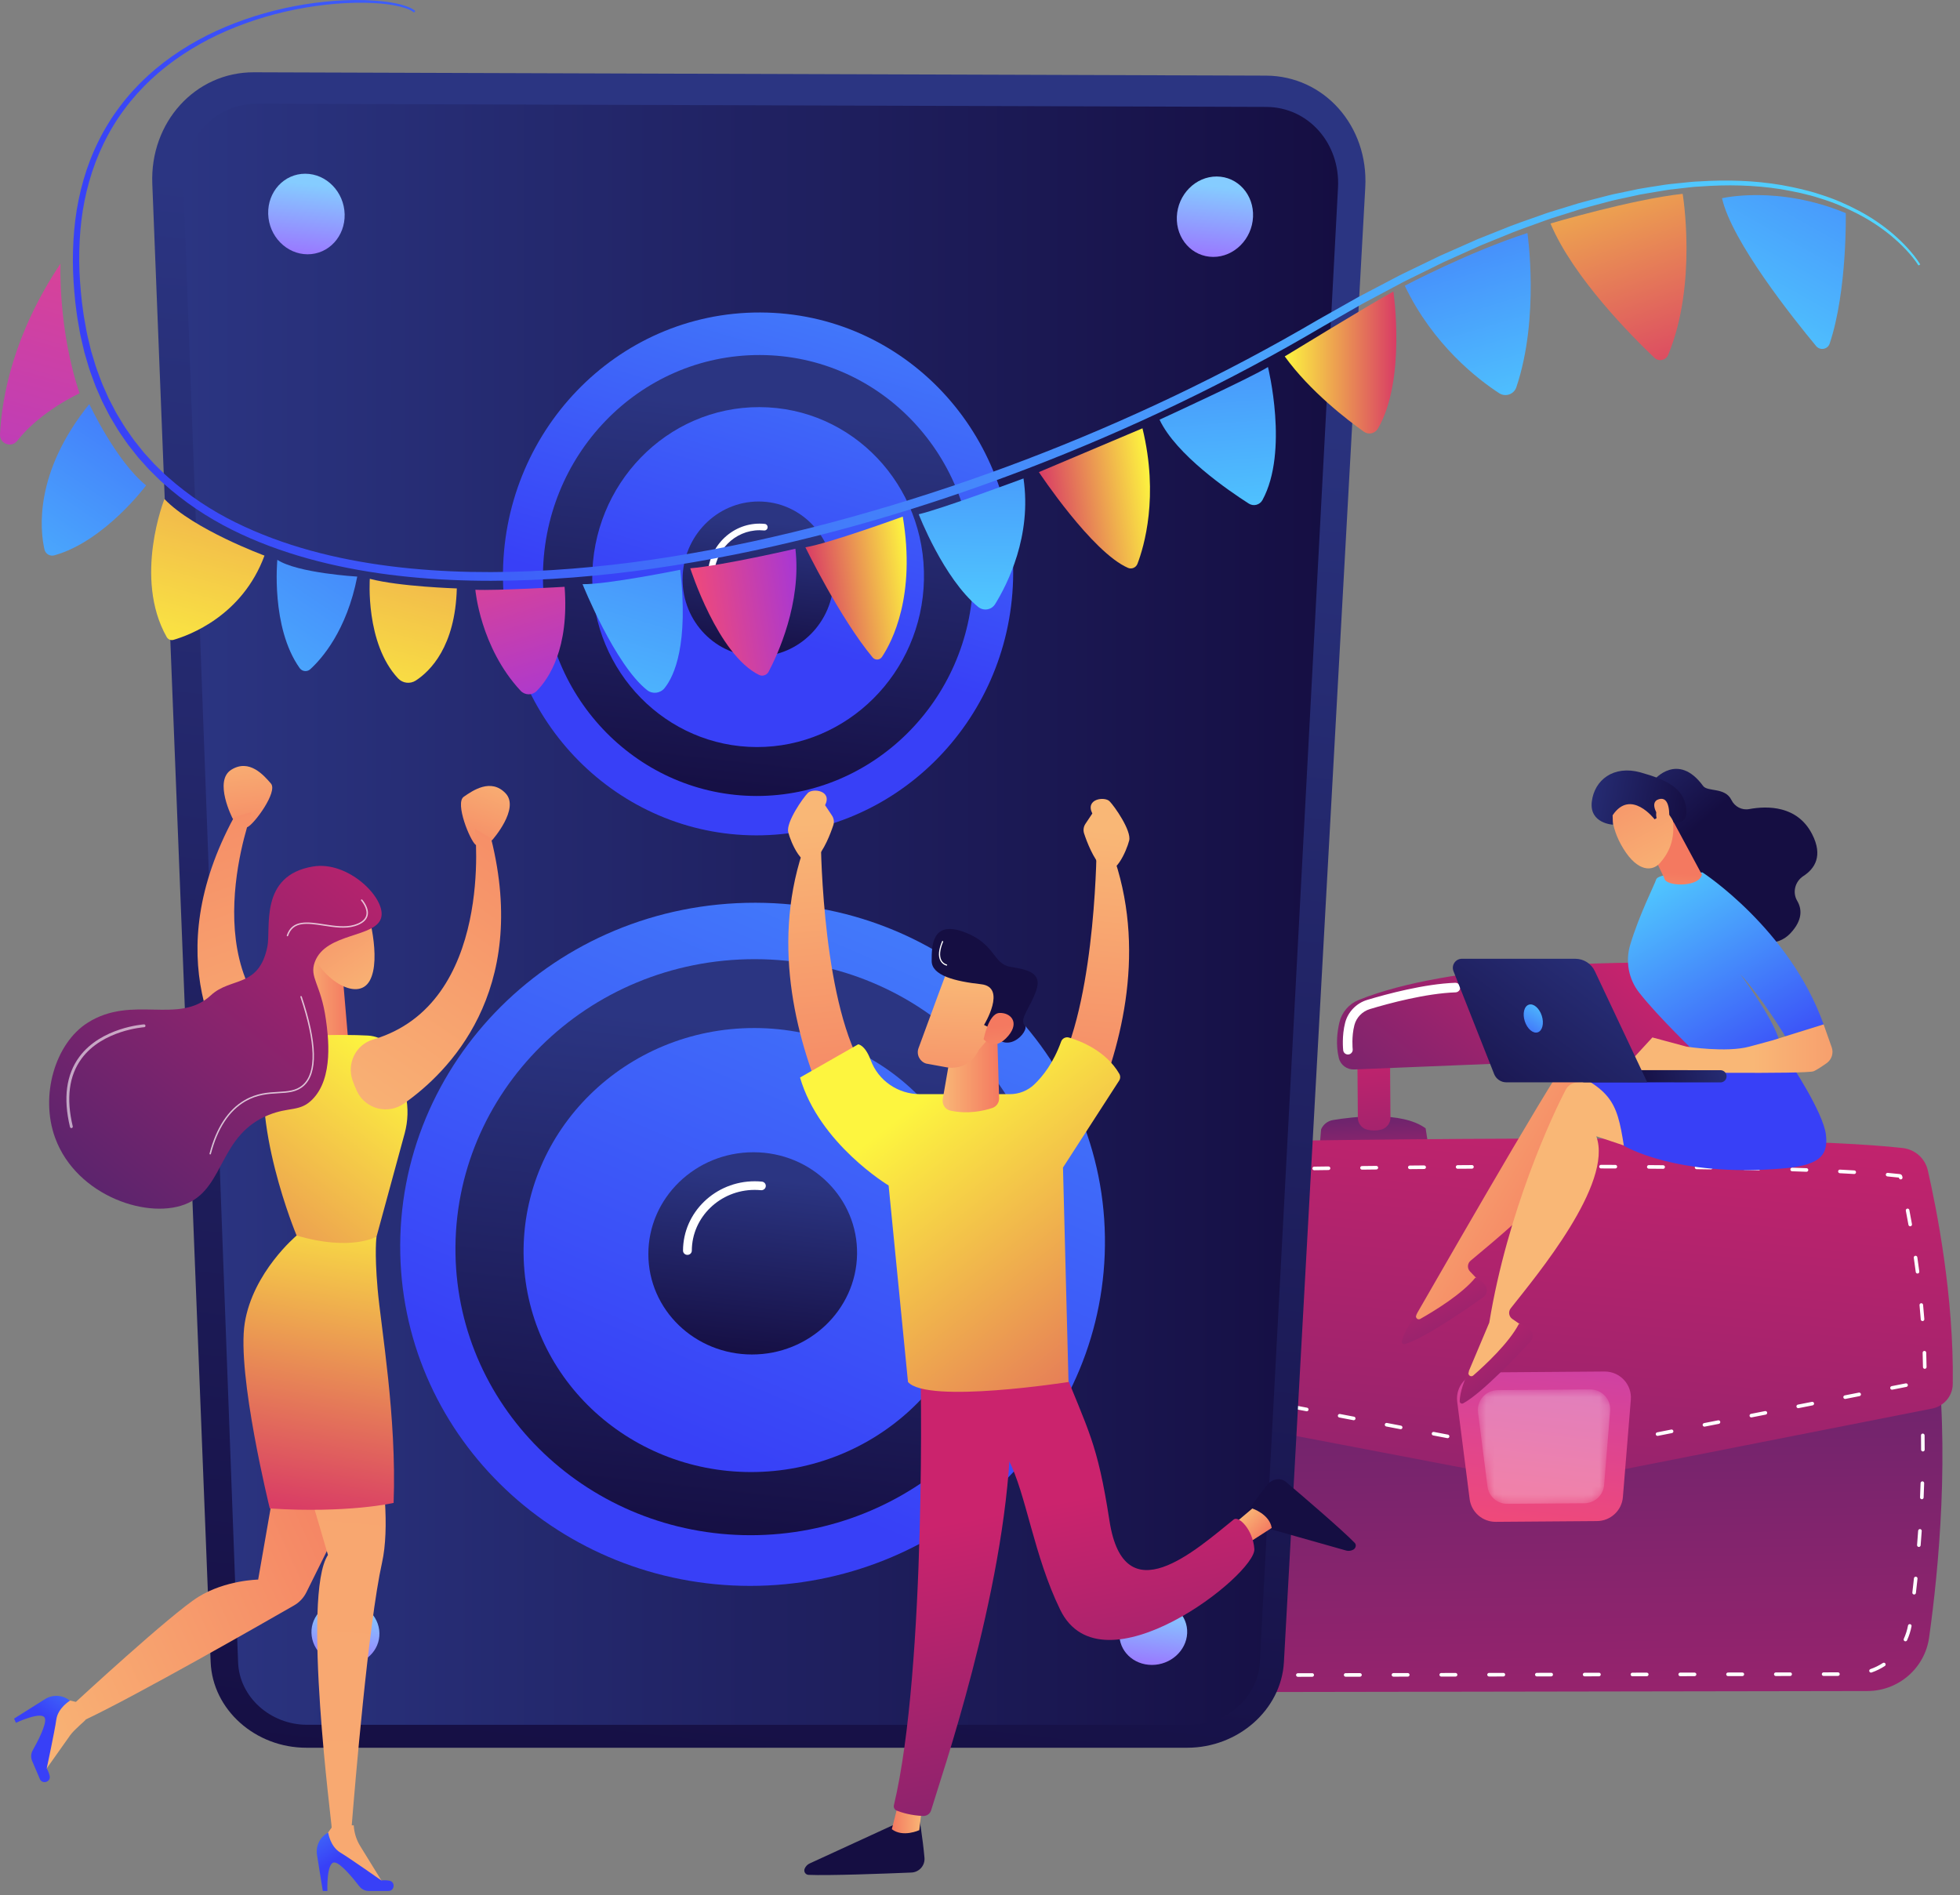 <svg width="242" height="234" viewBox="0 0 242 234" fill="none" xmlns="http://www.w3.org/2000/svg">
<rect x="0" y="0" width="242" height="234" fill="#808080" stroke="none"/>
<path d="M140.079 165.928L141.379 198.695C141.606 204.408 146.33 208.921 152.075 208.912L230.564 208.783C234.404 208.777 237.654 205.963 238.186 202.178C239.351 193.892 240.803 179.071 238.938 165.183L140.079 165.928Z" fill="url(#paint0_linear_101_1308)"/>
<path d="M154.338 207.037C154.219 207.033 154.123 206.936 154.123 206.816C154.122 206.694 154.221 206.594 154.344 206.594L156.114 206.591C156.26 206.579 156.335 206.69 156.336 206.812C156.336 206.935 156.237 207.034 156.115 207.034L154.344 207.037C154.342 207.037 154.34 207.037 154.338 207.037ZM160.239 207.027C160.12 207.024 160.024 206.926 160.024 206.806C160.024 206.684 160.123 206.585 160.245 206.584L162.015 206.582C162.146 206.575 162.237 206.681 162.237 206.803C162.237 206.925 162.138 207.024 162.016 207.024L160.246 207.027C160.243 207.027 160.241 207.027 160.239 207.027ZM166.141 207.017C166.021 207.014 165.925 206.916 165.925 206.796C165.925 206.674 166.024 206.575 166.146 206.575L167.916 206.572C168.049 206.582 168.138 206.671 168.138 206.793C168.138 206.915 168.039 207.014 167.917 207.015L166.147 207.017C166.145 207.017 166.143 207.017 166.141 207.017ZM172.042 207.008C171.923 207.005 171.827 206.907 171.826 206.787C171.826 206.665 171.925 206.566 172.047 206.566L173.818 206.562C173.943 206.567 174.039 206.662 174.039 206.783C174.039 206.905 173.941 207.005 173.818 207.005L172.048 207.008C172.046 207.008 172.044 207.008 172.042 207.008ZM150.287 206.387C150.263 206.386 150.238 206.382 150.215 206.373C149.653 206.161 149.105 205.899 148.586 205.592C148.481 205.53 148.446 205.394 148.508 205.289C148.57 205.184 148.706 205.148 148.811 205.211C149.308 205.504 149.832 205.756 150.37 205.958C150.485 206.001 150.543 206.129 150.5 206.244C150.466 206.334 150.378 206.389 150.287 206.387ZM177.943 206.998C177.824 206.995 177.728 206.897 177.727 206.778C177.727 206.655 177.826 206.556 177.948 206.556L179.719 206.552C179.838 206.551 179.941 206.652 179.941 206.774C179.941 206.896 179.842 206.995 179.72 206.995L177.949 206.999C177.947 206.998 177.945 206.998 177.943 206.998ZM183.844 206.989C183.725 206.985 183.629 206.888 183.629 206.768C183.628 206.646 183.727 206.546 183.85 206.546L185.62 206.543C185.75 206.536 185.841 206.642 185.842 206.764C185.842 206.887 185.743 206.986 185.621 206.986L183.85 206.989C183.848 206.989 183.846 206.989 183.844 206.989ZM189.745 206.979C189.626 206.976 189.53 206.878 189.53 206.758C189.53 206.636 189.629 206.536 189.751 206.536L191.521 206.534C191.662 206.521 191.743 206.632 191.743 206.755C191.743 206.877 191.644 206.976 191.522 206.976L189.752 206.979C189.749 206.979 189.747 206.979 189.745 206.979ZM195.647 206.969C195.527 206.966 195.432 206.868 195.431 206.748C195.431 206.626 195.53 206.527 195.652 206.527L197.422 206.524C197.562 206.516 197.644 206.623 197.644 206.745C197.644 206.867 197.546 206.967 197.423 206.967L195.653 206.969C195.651 206.969 195.649 206.969 195.647 206.969ZM201.548 206.959C201.428 206.956 201.333 206.859 201.332 206.739C201.332 206.616 201.431 206.517 201.553 206.517L203.324 206.514C203.468 206.526 203.545 206.613 203.545 206.735C203.546 206.857 203.447 206.957 203.325 206.957L201.554 206.96C201.552 206.96 201.55 206.96 201.548 206.959ZM207.449 206.95C207.329 206.947 207.234 206.849 207.233 206.729C207.233 206.607 207.332 206.507 207.454 206.507L209.225 206.505C209.361 206.519 209.447 206.603 209.447 206.725C209.447 206.848 209.348 206.947 209.226 206.947L207.455 206.95C207.453 206.95 207.451 206.95 207.449 206.95ZM213.35 206.94C213.231 206.937 213.135 206.839 213.135 206.719C213.135 206.597 213.234 206.498 213.356 206.497L215.126 206.495C215.27 206.504 215.347 206.594 215.348 206.716C215.348 206.838 215.249 206.937 215.127 206.938L213.356 206.94C213.354 206.94 213.352 206.94 213.35 206.94ZM219.251 206.93C219.132 206.927 219.036 206.829 219.036 206.709C219.035 206.587 219.134 206.488 219.257 206.488L221.027 206.485C221.169 206.48 221.249 206.584 221.249 206.706C221.249 206.828 221.15 206.928 221.028 206.928L219.257 206.93C219.255 206.93 219.253 206.93 219.251 206.93ZM225.152 206.921C225.033 206.918 224.937 206.82 224.937 206.7C224.937 206.578 225.036 206.479 225.158 206.479L226.928 206.475C227.046 206.464 227.15 206.574 227.15 206.696C227.15 206.818 227.051 206.918 226.929 206.918L225.159 206.921C225.157 206.921 225.154 206.921 225.152 206.921ZM231.008 206.506C230.919 206.503 230.836 206.447 230.805 206.357C230.765 206.242 230.825 206.116 230.941 206.075C231.482 205.887 231.999 205.633 232.479 205.321C232.581 205.254 232.718 205.284 232.785 205.386C232.852 205.488 232.823 205.625 232.72 205.692C232.211 206.023 231.661 206.293 231.087 206.493C231.061 206.502 231.034 206.506 231.008 206.506ZM145.654 202.868C145.588 202.867 145.524 202.836 145.481 202.778C145.125 202.29 144.811 201.771 144.546 201.231C144.492 201.122 144.538 200.989 144.647 200.936C144.758 200.882 144.89 200.927 144.943 201.037C145.197 201.552 145.498 202.05 145.839 202.516C145.911 202.615 145.889 202.754 145.791 202.826C145.75 202.856 145.702 202.87 145.654 202.868ZM235.258 202.645C235.229 202.644 235.2 202.638 235.172 202.625C235.061 202.574 235.012 202.443 235.063 202.332C235.3 201.812 235.475 201.263 235.58 200.7C235.603 200.58 235.718 200.503 235.838 200.523C235.959 200.546 236.038 200.661 236.015 200.782C235.903 201.38 235.718 201.964 235.465 202.516C235.427 202.599 235.344 202.647 235.258 202.645ZM143.721 197.383C143.606 197.379 143.512 197.289 143.506 197.172L143.435 195.401C143.431 195.279 143.526 195.176 143.648 195.171C143.769 195.16 143.873 195.262 143.878 195.384L143.948 197.151C143.954 197.272 143.86 197.377 143.738 197.382C143.732 197.383 143.726 197.383 143.721 197.383ZM236.331 196.866C236.325 196.866 236.318 196.866 236.311 196.864C236.19 196.85 236.103 196.741 236.117 196.619C236.184 196.052 236.25 195.465 236.314 194.862C236.327 194.74 236.438 194.652 236.558 194.665C236.679 194.678 236.767 194.787 236.754 194.909C236.689 195.514 236.623 196.101 236.557 196.67C236.543 196.785 236.445 196.869 236.331 196.866ZM143.486 191.486C143.371 191.483 143.276 191.391 143.272 191.273L143.201 189.505C143.197 189.383 143.292 189.28 143.414 189.275C143.538 189.264 143.639 189.365 143.643 189.488L143.714 191.257C143.718 191.378 143.623 191.481 143.501 191.486C143.496 191.487 143.491 191.486 143.486 191.486ZM236.914 190.993C236.91 190.993 236.906 190.993 236.902 190.993C236.78 190.983 236.69 190.876 236.699 190.754C236.746 190.177 236.791 189.589 236.833 188.992C236.841 188.869 236.958 188.776 237.069 188.786C237.191 188.795 237.283 188.901 237.274 189.022C237.232 189.621 237.188 190.21 237.141 190.79C237.131 190.908 237.031 190.996 236.914 190.993ZM143.252 185.589C143.137 185.586 143.042 185.494 143.037 185.377L142.967 183.608C142.962 183.486 143.057 183.383 143.179 183.378C143.298 183.368 143.404 183.468 143.409 183.59L143.479 185.36C143.484 185.481 143.389 185.584 143.267 185.589C143.262 185.59 143.257 185.589 143.252 185.589ZM237.282 185.104C237.281 185.104 237.28 185.104 237.279 185.104C237.156 185.098 237.062 184.995 237.067 184.873C237.092 184.29 237.114 183.701 237.132 183.106C237.136 182.984 237.262 182.878 237.36 182.892C237.482 182.896 237.579 182.998 237.575 183.12C237.556 183.717 237.534 184.308 237.509 184.892C237.504 185.013 237.403 185.107 237.282 185.104ZM143.018 179.693C142.903 179.69 142.808 179.597 142.804 179.481L142.733 177.712C142.729 177.59 142.824 177.487 142.946 177.482C143.066 177.472 143.171 177.572 143.175 177.694L143.246 179.463C143.25 179.585 143.155 179.688 143.033 179.693C143.028 179.693 143.023 179.693 143.018 179.693ZM237.413 179.205C237.293 179.201 237.197 179.104 237.197 178.983C237.197 178.398 237.193 177.809 237.185 177.217C237.184 177.095 237.281 176.994 237.404 176.992C237.513 176.995 237.626 177.088 237.628 177.211C237.636 177.805 237.64 178.396 237.64 178.984C237.64 179.106 237.541 179.205 237.418 179.205C237.416 179.205 237.414 179.205 237.413 179.205ZM142.784 173.797C142.669 173.794 142.574 173.701 142.569 173.585L142.499 171.815C142.494 171.693 142.589 171.59 142.712 171.585C142.835 171.576 142.937 171.675 142.941 171.798L143.012 173.566C143.016 173.689 142.921 173.792 142.799 173.796C142.794 173.797 142.789 173.797 142.784 173.797ZM237.27 173.307C237.156 173.304 237.061 173.213 237.056 173.096C237.027 172.51 236.993 171.922 236.953 171.333C236.945 171.211 237.037 171.106 237.159 171.098C237.283 171.091 237.386 171.182 237.395 171.303C237.434 171.894 237.468 172.485 237.498 173.075C237.504 173.197 237.41 173.301 237.288 173.307C237.282 173.307 237.276 173.307 237.27 173.307ZM142.55 167.9C142.435 167.897 142.34 167.804 142.335 167.687L142.256 165.69L144.166 165.676C144.306 165.683 144.388 165.773 144.389 165.895C144.389 166.018 144.291 166.118 144.169 166.118L142.716 166.129L142.777 167.669C142.782 167.792 142.687 167.895 142.565 167.899C142.56 167.9 142.555 167.9 142.55 167.9ZM148.292 166.087C148.174 166.084 148.078 165.987 148.077 165.867C148.076 165.745 148.174 165.645 148.297 165.644L150.067 165.631C150.208 165.629 150.289 165.729 150.29 165.851C150.291 165.973 150.192 166.073 150.07 166.074L148.3 166.087C148.297 166.087 148.295 166.087 148.292 166.087ZM154.193 166.043C154.074 166.04 153.979 165.943 153.977 165.823C153.977 165.701 154.075 165.601 154.197 165.6L155.968 165.587C156.097 165.588 156.19 165.685 156.191 165.807C156.192 165.929 156.093 166.029 155.971 166.03L154.2 166.043C154.198 166.043 154.195 166.043 154.193 166.043ZM160.094 165.998C159.975 165.995 159.88 165.899 159.879 165.779C159.878 165.656 159.976 165.557 160.098 165.556L161.869 165.542C162 165.548 162.091 165.64 162.092 165.762C162.093 165.884 161.994 165.984 161.872 165.985L160.101 165.999C160.099 165.999 160.096 165.998 160.094 165.998ZM165.995 165.954C165.876 165.951 165.781 165.854 165.78 165.734C165.779 165.612 165.877 165.513 165.999 165.511L167.77 165.498C167.904 165.495 167.992 165.595 167.993 165.718C167.994 165.84 167.895 165.939 167.773 165.941L166.003 165.954C166 165.954 165.997 165.954 165.995 165.954ZM171.896 165.909C171.777 165.906 171.682 165.809 171.681 165.69C171.68 165.567 171.778 165.467 171.9 165.467L173.671 165.453C173.806 165.471 173.893 165.551 173.894 165.673C173.895 165.796 173.796 165.895 173.674 165.896L171.904 165.909C171.901 165.909 171.898 165.909 171.896 165.909ZM177.797 165.865C177.678 165.862 177.583 165.765 177.582 165.645C177.581 165.523 177.679 165.423 177.801 165.422L179.572 165.409C179.71 165.417 179.794 165.507 179.795 165.629C179.796 165.751 179.697 165.851 179.575 165.852L177.805 165.865C177.802 165.865 177.799 165.865 177.797 165.865ZM236.806 167.424C236.697 167.422 236.604 167.339 236.592 167.227C236.528 166.642 236.457 166.058 236.381 165.474C236.365 165.353 236.45 165.242 236.571 165.226C236.689 165.213 236.803 165.295 236.82 165.417C236.896 166.003 236.967 166.591 237.032 167.179C237.046 167.301 236.958 167.41 236.837 167.423C236.826 167.424 236.816 167.425 236.806 167.424ZM183.698 165.821C183.579 165.817 183.484 165.721 183.483 165.601C183.482 165.479 183.58 165.379 183.703 165.378L185.473 165.365C185.604 165.363 185.695 165.462 185.696 165.585C185.697 165.707 185.598 165.807 185.476 165.808L183.706 165.821C183.703 165.821 183.701 165.821 183.698 165.821ZM189.599 165.776C189.481 165.773 189.385 165.677 189.384 165.557C189.383 165.434 189.481 165.335 189.604 165.334L191.374 165.32C191.516 165.31 191.596 165.417 191.597 165.54C191.598 165.662 191.5 165.761 191.377 165.763L189.607 165.776C189.604 165.776 189.602 165.776 189.599 165.776ZM195.5 165.732C195.382 165.729 195.286 165.632 195.285 165.512C195.284 165.39 195.382 165.291 195.504 165.289L197.275 165.276C197.404 165.286 197.497 165.373 197.498 165.495C197.499 165.618 197.4 165.717 197.278 165.718L195.508 165.732C195.505 165.732 195.503 165.732 195.5 165.732ZM201.401 165.687C201.282 165.684 201.187 165.587 201.186 165.467C201.185 165.345 201.284 165.245 201.406 165.244L203.176 165.231C203.31 165.231 203.398 165.329 203.399 165.451C203.4 165.573 203.301 165.673 203.179 165.674L201.409 165.687C201.406 165.687 201.404 165.687 201.401 165.687ZM207.302 165.643C207.184 165.64 207.088 165.543 207.087 165.423C207.086 165.301 207.185 165.201 207.307 165.2L209.077 165.187C209.213 165.177 209.299 165.284 209.3 165.407C209.301 165.529 209.202 165.629 209.08 165.63L207.31 165.643C207.307 165.643 207.305 165.643 207.302 165.643ZM213.204 165.598C213.085 165.595 212.989 165.499 212.988 165.379C212.987 165.256 213.086 165.157 213.208 165.156L214.978 165.143C215.099 165.146 215.2 165.24 215.201 165.362C215.202 165.485 215.103 165.585 214.981 165.585L213.211 165.599C213.208 165.599 213.206 165.598 213.204 165.598ZM219.105 165.554C218.986 165.551 218.89 165.454 218.889 165.334C218.888 165.212 218.987 165.112 219.109 165.111L220.879 165.098C221.016 165.098 221.101 165.196 221.102 165.318C221.103 165.44 221.005 165.54 220.882 165.541L219.112 165.554C219.109 165.554 219.107 165.554 219.105 165.554ZM225.006 165.51C224.887 165.507 224.791 165.41 224.79 165.29C224.789 165.168 224.888 165.068 225.01 165.067L226.78 165.053C226.92 165.047 227.002 165.151 227.003 165.273C227.004 165.396 226.906 165.495 226.784 165.496L225.013 165.51C225.011 165.51 225.008 165.51 225.006 165.51ZM230.907 165.466C230.788 165.462 230.692 165.366 230.691 165.246C230.69 165.124 230.789 165.024 230.911 165.023L232.681 165.009C232.822 165.024 232.903 165.107 232.904 165.229C232.905 165.351 232.807 165.451 232.684 165.452L230.914 165.466C230.912 165.466 230.909 165.466 230.907 165.466Z" fill="white"/>
<path d="M162.901 141.961L163.118 139.432C163.38 138.826 163.93 138.395 164.583 138.286C167.025 137.878 173.084 137.149 176.021 139.309L176.479 142.243L162.901 141.961Z" fill="url(#paint1_linear_101_1308)"/>
<path d="M170.521 139.472C169.959 139.613 169.395 139.617 168.829 139.482C168.144 139.32 167.657 138.712 167.652 138.011L167.592 130.096L171.62 130.065L171.68 137.974C171.685 138.679 171.207 139.299 170.521 139.472Z" fill="url(#paint2_linear_101_1308)"/>
<path d="M201.915 141.668L202.132 139.138C202.394 138.533 202.944 138.101 203.597 137.992C206.039 137.585 212.099 136.855 215.035 139.015L215.493 141.949L201.915 141.668Z" fill="url(#paint3_linear_101_1308)"/>
<path d="M209.535 139.178C208.973 139.32 208.409 139.324 207.843 139.189C207.158 139.026 206.671 138.418 206.666 137.717L206.6 128.968L210.628 128.938L210.694 137.681C210.699 138.385 210.221 139.006 209.535 139.178Z" fill="url(#paint4_linear_101_1308)"/>
<path d="M167.198 132.039L210.505 130.279C211.492 130.239 212.325 129.52 212.487 128.55C212.715 127.192 212.908 125.16 212.581 123.058C212.208 120.667 210.136 118.905 207.706 118.865C199.623 118.734 179.051 118.895 167.746 123.465C166.551 123.949 165.669 124.98 165.375 126.231C165.094 127.424 164.914 129.015 165.304 130.63C165.512 131.489 166.312 132.075 167.198 132.039Z" fill="url(#paint5_linear_101_1308)"/>
<path d="M166.413 130.192C166.122 130.185 165.875 129.963 165.843 129.666C165.835 129.595 165.657 127.897 166.088 126.255C166.436 124.928 167.475 123.855 168.8 123.456C171.228 122.724 175.871 121.476 179.679 121.34C180.002 121.334 180.278 121.583 180.289 121.909C180.301 122.235 180.046 122.508 179.72 122.52C176.045 122.65 171.514 123.871 169.141 124.586C168.207 124.867 167.474 125.622 167.23 126.555C166.856 127.98 167.014 129.524 167.016 129.539C167.051 129.863 166.816 130.154 166.493 130.189C166.466 130.192 166.439 130.193 166.413 130.192Z" fill="white"/>
<path d="M142.795 141.128C156.788 140.844 217.324 139.752 234.926 141.741C236.441 141.913 237.685 143.011 238.024 144.491C239.099 149.181 241.271 160.078 241.105 170.898C241.082 172.37 240.012 173.62 238.561 173.906L198.476 181.803L184.217 181.91L141.381 173.73C139.871 173.441 138.75 172.173 138.66 170.645C138.341 165.205 137.811 152.439 139.22 144.208C139.52 142.459 141.013 141.164 142.795 141.128Z" fill="url(#paint6_linear_101_1308)"/>
<path d="M184.526 178.67C184.514 178.669 184.502 178.668 184.49 178.666L182.751 178.334C182.631 178.311 182.552 178.195 182.575 178.075C182.598 177.955 182.713 177.877 182.834 177.899L184.573 178.231C184.693 178.254 184.772 178.37 184.749 178.49C184.728 178.598 184.632 178.673 184.526 178.67ZM187.071 178.65C186.953 178.647 186.857 178.551 186.856 178.431C186.855 178.308 186.954 178.208 187.076 178.208L188.846 178.195C188.969 178.2 189.068 178.291 189.069 178.414C189.07 178.537 188.972 178.637 188.849 178.637L187.079 178.651C187.076 178.65 187.074 178.65 187.071 178.65ZM192.972 178.606C192.854 178.603 192.758 178.506 192.757 178.386C192.756 178.264 192.855 178.164 192.977 178.163L194.747 178.15C194.88 178.142 194.969 178.248 194.97 178.37C194.971 178.492 194.873 178.592 194.751 178.593L192.98 178.606C192.977 178.606 192.975 178.606 192.972 178.606ZM198.859 178.422C198.758 178.419 198.669 178.347 198.648 178.243C198.625 178.123 198.703 178.007 198.822 177.983L200.559 177.641C200.679 177.62 200.796 177.695 200.819 177.816C200.843 177.936 200.765 178.052 200.645 178.076L198.908 178.418C198.892 178.421 198.875 178.422 198.859 178.422ZM178.729 177.563C178.717 177.562 178.705 177.561 178.693 177.559L176.954 177.227C176.834 177.204 176.756 177.088 176.778 176.968C176.801 176.848 176.914 176.772 177.037 176.792L178.777 177.124C178.896 177.147 178.975 177.263 178.952 177.383C178.932 177.491 178.836 177.566 178.729 177.563ZM172.933 176.456C172.921 176.455 172.909 176.454 172.897 176.452L171.158 176.12C171.038 176.097 170.959 175.981 170.982 175.861C171.005 175.741 171.118 175.663 171.241 175.685L172.98 176.017C173.1 176.04 173.179 176.156 173.156 176.276C173.135 176.384 173.039 176.459 172.933 176.456ZM204.649 177.281C204.548 177.279 204.459 177.207 204.438 177.103C204.415 176.983 204.493 176.867 204.612 176.843L206.349 176.5C206.468 176.478 206.586 176.555 206.609 176.675C206.633 176.795 206.555 176.911 206.435 176.935L204.698 177.278C204.682 177.281 204.665 177.282 204.649 177.281ZM167.136 175.349C167.125 175.349 167.112 175.347 167.1 175.345L165.361 175.013C165.241 174.99 165.163 174.874 165.186 174.754C165.209 174.635 165.325 174.558 165.445 174.578L167.184 174.911C167.304 174.933 167.382 175.05 167.359 175.17C167.339 175.277 167.243 175.352 167.136 175.349ZM210.439 176.14C210.338 176.138 210.248 176.066 210.228 175.962C210.204 175.842 210.282 175.726 210.402 175.702L212.139 175.36C212.26 175.338 212.375 175.414 212.399 175.535C212.423 175.655 212.344 175.771 212.225 175.795L210.488 176.137C210.471 176.14 210.455 176.141 210.439 176.14ZM161.34 174.242C161.328 174.242 161.316 174.24 161.304 174.238L159.565 173.906C159.445 173.883 159.366 173.767 159.389 173.647C159.412 173.527 159.53 173.451 159.648 173.471L161.387 173.803C161.507 173.826 161.586 173.943 161.563 174.062C161.542 174.17 161.446 174.245 161.34 174.242ZM216.229 175C216.128 174.997 216.038 174.925 216.018 174.822C215.995 174.702 216.072 174.585 216.192 174.562L217.929 174.219C218.05 174.197 218.165 174.274 218.189 174.394C218.213 174.514 218.135 174.63 218.015 174.654L216.278 174.996C216.261 174.999 216.245 175.001 216.229 175ZM155.543 173.135C155.531 173.135 155.519 173.133 155.507 173.131L153.769 172.799C153.649 172.777 153.57 172.66 153.593 172.54C153.616 172.421 153.729 172.342 153.852 172.365L155.591 172.697C155.71 172.719 155.789 172.836 155.766 172.956C155.745 173.063 155.65 173.138 155.543 173.135ZM149.747 172.028C149.735 172.028 149.723 172.026 149.711 172.024L147.972 171.692C147.852 171.67 147.774 171.553 147.796 171.433C147.819 171.314 147.933 171.237 148.055 171.258L149.794 171.59C149.914 171.612 149.993 171.729 149.97 171.849C149.949 171.956 149.853 172.031 149.747 172.028ZM222.019 173.859C221.918 173.857 221.828 173.784 221.808 173.681C221.785 173.561 221.863 173.445 221.982 173.421L223.719 173.079C223.837 173.057 223.956 173.133 223.979 173.253C224.003 173.373 223.925 173.489 223.805 173.513L222.068 173.855C222.052 173.858 222.035 173.86 222.019 173.859ZM143.95 170.921C143.939 170.921 143.927 170.919 143.915 170.917L142.176 170.585C142.056 170.562 141.977 170.446 142 170.326C142.023 170.206 142.138 170.128 142.259 170.15L143.998 170.482C144.118 170.505 144.196 170.622 144.173 170.741C144.153 170.849 144.057 170.924 143.95 170.921ZM227.809 172.719C227.708 172.716 227.618 172.644 227.598 172.54C227.574 172.42 227.652 172.304 227.772 172.28L229.509 171.938C229.629 171.916 229.746 171.993 229.769 172.113C229.792 172.233 229.714 172.349 229.595 172.373L227.858 172.715C227.841 172.718 227.825 172.719 227.809 172.719ZM233.599 171.578C233.498 171.575 233.408 171.503 233.388 171.399C233.364 171.28 233.442 171.163 233.562 171.14L235.299 170.798C235.416 170.776 235.536 170.852 235.559 170.972C235.582 171.092 235.504 171.208 235.385 171.232L233.648 171.574C233.631 171.577 233.615 171.578 233.599 171.578ZM141.906 166.551C141.791 166.548 141.696 166.456 141.691 166.339C141.669 165.773 141.647 165.181 141.628 164.567C141.625 164.445 141.72 164.342 141.842 164.339C141.969 164.324 142.067 164.431 142.071 164.553C142.09 165.166 142.111 165.757 142.133 166.322C142.138 166.443 142.043 166.546 141.921 166.551C141.916 166.551 141.911 166.551 141.906 166.551ZM237.643 169.002C237.525 168.999 237.43 168.903 237.428 168.784C237.421 168.195 237.407 167.606 237.387 167.019C237.383 166.897 237.479 166.794 237.601 166.79C237.716 166.779 237.825 166.882 237.83 167.004C237.85 167.594 237.863 168.186 237.871 168.778C237.872 168.901 237.775 169.001 237.652 169.003C237.649 169.002 237.646 169.002 237.643 169.002ZM141.755 160.65C141.637 160.646 141.541 160.55 141.54 160.431C141.533 159.847 141.53 159.255 141.53 158.658C141.53 158.535 141.629 158.437 141.751 158.436C141.87 158.453 141.972 158.535 141.972 158.658C141.973 159.253 141.976 159.844 141.982 160.426C141.983 160.549 141.886 160.649 141.763 160.65C141.76 160.65 141.758 160.65 141.755 160.65ZM237.369 163.108C237.257 163.105 237.164 163.017 237.155 162.904C237.108 162.311 237.057 161.723 237.002 161.143C236.99 161.021 237.08 160.913 237.202 160.902C237.323 160.889 237.431 160.979 237.443 161.101C237.498 161.684 237.549 162.274 237.596 162.869C237.605 162.991 237.514 163.098 237.392 163.107C237.385 163.108 237.377 163.108 237.369 163.108ZM141.799 154.747H141.799C141.677 154.744 141.58 154.643 141.584 154.52C141.601 153.926 141.622 153.335 141.647 152.748C141.653 152.626 141.735 152.518 141.878 152.536C142 152.541 142.095 152.644 142.089 152.766C142.064 153.351 142.043 153.942 142.026 154.533C142.023 154.654 141.921 154.751 141.799 154.747ZM236.75 157.237C236.643 157.235 236.551 157.154 236.536 157.045C236.458 156.449 236.377 155.864 236.294 155.294C236.276 155.173 236.36 155.06 236.481 155.043C236.6 155.025 236.714 155.109 236.732 155.229C236.815 155.802 236.897 156.389 236.975 156.987C236.991 157.108 236.906 157.22 236.785 157.235C236.773 157.237 236.761 157.238 236.75 157.237ZM235.845 151.403C235.743 151.4 235.652 151.325 235.634 151.221C235.525 150.612 235.417 150.032 235.312 149.481C235.289 149.361 235.367 149.245 235.487 149.223C235.607 149.199 235.723 149.278 235.746 149.398C235.852 149.95 235.96 150.533 236.069 151.142C236.091 151.263 236.011 151.378 235.89 151.399C235.875 151.402 235.86 151.403 235.845 151.403ZM142.135 148.856C142.13 148.856 142.125 148.856 142.12 148.855C141.998 148.844 141.909 148.736 141.92 148.614C141.975 148.012 142.038 147.421 142.108 146.847C142.123 146.726 142.232 146.641 142.355 146.655C142.476 146.67 142.563 146.78 142.548 146.901C142.478 147.471 142.416 148.057 142.361 148.655C142.35 148.772 142.25 148.859 142.135 148.856ZM144.548 144.774C144.43 144.771 144.335 144.675 144.333 144.557C144.331 144.435 144.428 144.334 144.55 144.331L146.321 144.297C146.438 144.299 146.544 144.392 146.546 144.514C146.549 144.637 146.452 144.738 146.329 144.74L144.558 144.774C144.555 144.774 144.551 144.774 144.548 144.774ZM150.451 144.665C150.334 144.662 150.238 144.567 150.236 144.448C150.234 144.325 150.331 144.225 150.453 144.222L152.225 144.192C152.333 144.194 152.447 144.287 152.449 144.41C152.452 144.532 152.354 144.633 152.232 144.635L150.461 144.665C150.458 144.665 150.455 144.665 150.451 144.665ZM156.354 144.568C156.236 144.565 156.141 144.469 156.139 144.35C156.137 144.228 156.234 144.127 156.357 144.125L158.128 144.098C158.25 144.1 158.35 144.194 158.352 144.316C158.354 144.439 158.257 144.539 158.134 144.541L156.363 144.568C156.36 144.568 156.357 144.568 156.354 144.568ZM162.257 144.482C162.139 144.479 162.044 144.383 162.042 144.264C162.04 144.142 162.138 144.041 162.26 144.039L164.032 144.016C164.145 144.024 164.254 144.112 164.255 144.235C164.257 144.357 164.159 144.457 164.037 144.459L162.266 144.482C162.264 144.482 162.26 144.482 162.257 144.482ZM168.16 144.408C168.042 144.405 167.946 144.309 167.945 144.19C167.943 144.068 168.041 143.967 168.164 143.966L169.934 143.946C170.072 143.956 170.157 144.042 170.158 144.164C170.16 144.287 170.061 144.387 169.939 144.389L168.169 144.409C168.166 144.409 168.163 144.408 168.16 144.408ZM174.063 144.347C173.944 144.344 173.849 144.247 173.848 144.128C173.847 144.005 173.945 143.905 174.067 143.904L175.838 143.888C175.959 143.899 176.061 143.985 176.062 144.108C176.062 144.23 175.964 144.33 175.842 144.331L174.071 144.347C174.068 144.347 174.066 144.347 174.063 144.347ZM179.965 144.3C179.846 144.297 179.751 144.201 179.75 144.081C179.749 143.958 179.847 143.858 179.969 143.858L181.74 143.846C181.873 143.845 181.962 143.944 181.963 144.067C181.963 144.189 181.865 144.288 181.743 144.289L179.973 144.3C179.97 144.3 179.967 144.3 179.965 144.3ZM234.676 145.615C234.578 145.612 234.489 145.543 234.467 145.442L234.455 145.392C234.015 145.342 233.543 145.294 233.04 145.248C232.918 145.238 232.829 145.13 232.84 145.008C232.851 144.886 232.968 144.789 233.08 144.808C233.609 144.856 234.103 144.906 234.562 144.958C234.713 144.974 234.836 145.077 234.868 145.213L234.898 145.345C234.925 145.464 234.85 145.583 234.731 145.61C234.713 145.614 234.694 145.616 234.676 145.615ZM234.514 145.398L234.519 145.399L234.514 145.398ZM185.866 144.268C185.747 144.265 185.651 144.168 185.651 144.048C185.65 143.926 185.749 143.826 185.871 143.825L187.642 143.819C187.776 143.834 187.864 143.918 187.864 144.04C187.864 144.162 187.766 144.262 187.644 144.262L185.873 144.268C185.871 144.268 185.869 144.268 185.866 144.268ZM191.767 144.254C191.648 144.251 191.552 144.153 191.552 144.032C191.552 143.91 191.651 143.811 191.773 143.811L193.544 143.811C193.663 143.819 193.765 143.91 193.765 144.032C193.765 144.154 193.666 144.253 193.544 144.253L191.773 144.254C191.772 144.254 191.77 144.254 191.767 144.254ZM197.669 144.26C197.549 144.256 197.453 144.158 197.453 144.038C197.454 143.915 197.553 143.817 197.675 143.817L199.446 143.824C199.448 143.824 199.45 143.824 199.451 143.824C199.571 143.827 199.667 143.925 199.667 144.046C199.666 144.168 199.566 144.267 199.444 144.266L197.674 144.26C197.672 144.26 197.671 144.26 197.669 144.26ZM203.57 144.291C203.45 144.288 203.354 144.189 203.355 144.068C203.356 143.946 203.456 143.848 203.578 143.849L205.349 143.864C205.491 143.883 205.569 143.966 205.568 144.088C205.567 144.21 205.467 144.308 205.344 144.307L203.574 144.292C203.573 144.291 203.572 144.291 203.57 144.291ZM228.935 144.948C228.933 144.947 228.93 144.947 228.928 144.947C228.363 144.914 227.774 144.882 227.162 144.851C227.04 144.844 226.946 144.74 226.952 144.618C226.959 144.496 227.056 144.397 227.185 144.408C227.798 144.44 228.387 144.472 228.954 144.505C229.076 144.513 229.169 144.617 229.162 144.739C229.155 144.859 229.054 144.951 228.935 144.948ZM209.471 144.353C209.35 144.35 209.254 144.25 209.256 144.129C209.257 144.007 209.358 143.909 209.48 143.911C210.079 143.919 210.669 143.927 211.251 143.937C211.252 143.937 211.253 143.937 211.253 143.937C211.374 143.94 211.471 144.04 211.468 144.162C211.466 144.284 211.366 144.381 211.244 144.379C210.662 144.369 210.072 144.361 209.474 144.353C209.473 144.353 209.472 144.353 209.471 144.353ZM223.04 144.672C223.04 144.672 223.039 144.672 223.038 144.672C222.463 144.651 221.874 144.63 221.27 144.611C221.147 144.607 221.052 144.505 221.056 144.383C221.059 144.26 221.161 144.165 221.283 144.168C221.283 144.168 221.283 144.168 221.283 144.168C221.889 144.188 222.479 144.209 223.054 144.23C223.176 144.234 223.272 144.337 223.267 144.459C223.263 144.581 223.161 144.675 223.04 144.672ZM215.372 144.454C215.25 144.451 215.154 144.35 215.156 144.228C215.159 144.106 215.26 144.009 215.382 144.012C215.984 144.024 216.574 144.038 217.153 144.052C217.153 144.052 217.153 144.052 217.153 144.052C217.275 144.055 217.372 144.157 217.369 144.279C217.366 144.401 217.264 144.498 217.142 144.495C216.563 144.48 215.974 144.467 215.373 144.454C215.373 144.454 215.372 144.454 215.372 144.454Z" fill="white"/>
<path d="M197.179 187.799L184.686 187.893C183.049 187.905 181.662 186.698 181.455 185.081L179.921 173.071C179.677 171.158 181.167 169.462 183.104 169.448L198.111 169.335C200.01 169.321 201.512 170.93 201.358 172.813L200.377 184.842C200.241 186.503 198.853 187.786 197.179 187.799Z" fill="url(#paint7_linear_101_1308)"/>
<mask id="mask0_101_1308" style="mask-type:alpha" maskUnits="userSpaceOnUse" x="182" y="171" width="17" height="15">
<path d="M195.625 185.6L186.118 185.671C184.872 185.681 183.815 184.762 183.658 183.531L182.491 174.39C182.305 172.934 183.439 171.644 184.913 171.632L196.336 171.546C197.78 171.536 198.923 172.76 198.806 174.194L198.06 183.349C197.956 184.613 196.9 185.59 195.625 185.6Z" fill="url(#paint8_linear_101_1308)"/>
</mask>
<g mask="url(#mask0_101_1308)">
<path opacity="0.32" d="M195.625 185.6L186.118 185.671C184.872 185.681 183.815 184.762 183.658 183.531L182.491 174.39C182.305 172.934 183.439 171.644 184.913 171.632L196.336 171.546C197.78 171.536 198.923 172.76 198.806 174.194L198.06 183.349C197.956 184.613 196.9 185.59 195.625 185.6Z" fill="url(#paint9_linear_101_1308)"/>
</g>
<path d="M158.524 205.216C158.199 211.102 152.858 215.784 146.591 215.784H37.818C31.528 215.784 26.241 211.093 26.008 205.194L18.805 22.692C18.505 15.088 24.12 8.902 31.347 8.925L156.298 9.337C163.495 9.361 168.987 15.558 168.569 23.142L158.524 205.216Z" fill="url(#paint10_linear_101_1308)"/>
<path d="M156.342 13.201L31.695 12.804C26.489 12.787 22.433 17.247 22.637 22.73L29.398 205.248C29.555 209.512 33.373 212.95 37.925 212.95L146.927 212.955C151.462 212.956 155.32 209.525 155.546 205.269L165.203 23.162C165.494 17.692 161.528 13.217 156.342 13.201Z" fill="url(#paint11_linear_101_1308)"/>
<path d="M42.553 26.452C42.62 29.194 40.568 31.403 37.97 31.396C35.371 31.388 33.197 29.166 33.113 26.424C33.029 23.672 35.081 21.441 37.696 21.449C40.311 21.457 42.485 23.701 42.553 26.452Z" fill="url(#paint12_linear_101_1308)"/>
<path d="M154.711 26.785C154.583 29.522 152.382 31.727 149.792 31.72C147.203 31.712 145.193 29.494 145.304 26.757C145.416 24.011 147.619 21.784 150.225 21.792C152.83 21.8 154.838 24.04 154.711 26.785Z" fill="url(#paint13_linear_101_1308)"/>
<path d="M46.848 201.624C46.901 203.792 45.071 205.544 42.76 205.544C40.449 205.543 38.522 203.79 38.456 201.622C38.39 199.448 40.22 197.68 42.544 197.681C44.867 197.682 46.794 199.45 46.848 201.624Z" fill="url(#paint14_linear_101_1308)"/>
<path d="M146.578 201.647C146.477 203.811 144.528 205.56 142.225 205.56C139.921 205.559 138.125 203.809 138.212 201.645C138.3 199.474 140.25 197.709 142.567 197.71C144.883 197.71 146.679 199.476 146.578 201.647Z" fill="url(#paint15_linear_101_1308)"/>
<path d="M125.084 71.609C124.581 89.214 110.384 103.167 93.355 103.137C76.317 103.107 62.324 89.09 62.103 71.466C61.878 53.428 76.104 38.53 93.874 38.58C111.634 38.629 125.599 53.59 125.084 71.609Z" fill="url(#paint16_linear_101_1308)"/>
<path d="M120.157 71.597C119.78 86.474 107.804 98.302 93.394 98.275C78.978 98.249 67.176 86.367 67.038 71.477C66.897 56.292 78.895 43.793 93.832 43.833C108.761 43.873 120.542 56.426 120.157 71.597Z" fill="url(#paint17_linear_101_1308)"/>
<path d="M114.08 71.584C113.834 83.08 104.598 92.257 93.442 92.235C82.284 92.214 73.186 82.996 73.124 71.491C73.062 59.811 82.311 50.235 93.78 50.265C105.244 50.295 114.33 59.912 114.08 71.584Z" fill="url(#paint18_linear_101_1308)"/>
<path d="M102.937 71.558C102.863 76.819 98.653 81.048 93.533 81.037C88.412 81.026 84.268 76.778 84.278 71.516C84.289 66.218 88.501 61.906 93.687 61.918C98.871 61.931 103.012 66.262 102.937 71.558Z" fill="url(#paint19_linear_101_1308)"/>
<path d="M87.769 71.591C87.552 71.591 87.376 71.41 87.377 71.187C87.391 67.581 90.271 64.642 93.796 64.65C94.006 64.651 94.218 64.662 94.425 64.683C94.642 64.706 94.799 64.905 94.776 65.128C94.753 65.352 94.56 65.514 94.342 65.493C94.16 65.474 93.974 65.464 93.79 65.464C90.702 65.457 88.179 68.03 88.165 71.189C88.164 71.412 87.987 71.592 87.769 71.591Z" fill="white"/>
<path d="M136.398 154.896C135.528 177.784 115.942 195.809 92.61 195.802C69.261 195.795 49.924 177.733 49.421 154.812C48.901 131.144 68.542 111.416 93.288 111.457C118.015 111.497 137.296 131.262 136.398 154.896Z" fill="url(#paint20_linear_101_1308)"/>
<path d="M129.597 154.889C128.952 174.244 112.427 189.552 92.66 189.544C72.881 189.536 56.573 174.196 56.239 154.819C55.895 134.91 72.459 118.391 93.232 118.423C113.991 118.454 130.259 135.004 129.597 154.889Z" fill="url(#paint21_linear_101_1308)"/>
<path d="M121.206 154.881C120.794 169.851 108.048 181.756 92.722 181.747C77.389 181.739 64.818 169.811 64.646 154.827C64.471 139.527 77.24 126.903 93.163 126.925C109.078 126.948 121.627 139.595 121.206 154.881Z" fill="url(#paint22_linear_101_1308)"/>
<path d="M105.821 154.866C105.705 161.727 99.894 167.237 92.84 167.231C85.784 167.226 80.058 161.705 80.052 154.842C80.046 147.913 85.862 142.254 93.04 142.262C100.217 142.27 105.938 147.94 105.821 154.866Z" fill="url(#paint23_linear_101_1308)"/>
<path d="M84.874 154.934C84.574 154.934 84.331 154.698 84.332 154.407C84.341 149.693 88.317 145.839 93.194 145.845C93.484 145.845 93.777 145.859 94.064 145.887C94.364 145.916 94.582 146.176 94.55 146.469C94.518 146.762 94.251 146.975 93.949 146.947C93.697 146.923 93.44 146.911 93.185 146.91C88.915 146.906 85.431 150.279 85.419 154.408C85.419 154.699 85.174 154.935 84.874 154.934Z" fill="white"/>
<path d="M237.091 32.65C236.641 31.917 236.11 31.263 235.54 30.637C235.262 30.317 234.954 30.027 234.657 29.727C234.353 29.434 234.033 29.157 233.72 28.874C232.434 27.776 231.024 26.826 229.532 26.033C228.042 25.239 226.486 24.558 224.873 24.053C223.273 23.506 221.617 23.15 219.956 22.847C216.623 22.28 213.224 22.182 209.859 22.395C209.015 22.416 208.178 22.528 207.339 22.61L206.08 22.74C205.661 22.782 205.247 22.863 204.829 22.924C203.997 23.057 203.162 23.176 202.333 23.326L199.858 23.845C199.029 24.002 198.217 24.225 197.402 24.436C196.587 24.651 195.768 24.85 194.958 25.079L192.543 25.821L191.335 26.192C190.934 26.318 190.54 26.468 190.142 26.605C188.558 27.173 186.957 27.699 185.404 28.349L183.058 29.283L182.472 29.517L181.895 29.772L180.741 30.282L178.432 31.301L177.855 31.556L177.286 31.829L176.151 32.379L173.879 33.477C173.502 33.663 173.119 33.838 172.746 34.032L171.629 34.617L169.395 35.789L168.278 36.375L167.72 36.668L167.171 36.978L162.777 39.456C151.226 46.234 139.092 51.999 126.583 56.773C120.326 59.154 113.977 61.293 107.546 63.143C104.333 64.079 101.098 64.938 97.846 65.722C94.594 66.506 91.325 67.224 88.037 67.836C84.749 68.453 81.447 68.988 78.132 69.424C74.817 69.856 71.488 70.177 68.153 70.385C61.487 70.794 54.779 70.738 48.161 69.903C41.558 69.062 35.01 67.427 29.053 64.484C26.078 63.019 23.298 61.169 20.82 58.981C20.5 58.718 20.209 58.424 19.913 58.136C19.618 57.846 19.319 57.561 19.027 57.268L18.195 56.35L17.778 55.891C17.645 55.733 17.52 55.569 17.39 55.408L16.617 54.439C16.365 54.112 16.14 53.765 15.899 53.428C15.407 52.763 14.997 52.045 14.566 51.339C14.341 50.992 14.164 50.617 13.97 50.252C13.78 49.885 13.583 49.521 13.399 49.151L12.896 48.016C12.727 47.638 12.556 47.261 12.422 46.869C12.137 46.092 11.829 45.322 11.61 44.522L11.25 43.332L10.96 42.122C10.87 41.717 10.753 41.318 10.686 40.908L10.467 39.682C10.304 38.869 10.22 38.038 10.104 37.215C9.925 35.56 9.793 33.9 9.781 32.238C9.771 30.576 9.85 28.915 10.044 27.267C10.239 25.619 10.567 23.988 11.016 22.394C11.917 19.206 13.367 16.171 15.345 13.51C16.331 12.178 17.442 10.939 18.654 9.805C19.869 8.674 21.184 7.65 22.57 6.731C23.956 5.813 25.412 4.998 26.918 4.286C28.426 3.578 29.981 2.969 31.567 2.451C34.74 1.42 38.036 0.763 41.363 0.473C43.027 0.336 44.7 0.287 46.365 0.393C47.197 0.446 48.027 0.536 48.842 0.695C49.249 0.774 49.652 0.874 50.041 1.005C50.43 1.133 50.813 1.299 51.119 1.543L51.28 1.353C50.931 1.068 50.53 0.895 50.128 0.755C49.724 0.614 49.312 0.506 48.898 0.421C48.068 0.248 47.228 0.147 46.387 0.083C44.704 -0.044 43.014 -0.015 41.334 0.103C37.974 0.354 34.642 0.994 31.424 2.005C29.816 2.514 28.236 3.116 26.701 3.82C25.168 4.527 23.681 5.341 22.263 6.263C20.844 7.185 19.495 8.217 18.243 9.36C16.995 10.507 15.846 11.764 14.823 13.119C12.771 15.826 11.253 18.931 10.316 22.193C9.847 23.824 9.502 25.491 9.294 27.174C9.086 28.856 8.996 30.551 8.997 32.243C9 33.937 9.124 35.626 9.297 37.307C9.41 38.145 9.491 38.985 9.652 39.819L9.869 41.071C9.935 41.489 10.053 41.898 10.142 42.312L10.432 43.551L10.793 44.771C11.013 45.592 11.324 46.383 11.612 47.182C11.747 47.585 11.921 47.973 12.092 48.362L12.603 49.53C12.79 49.911 12.99 50.287 13.183 50.666C13.38 51.042 13.56 51.428 13.79 51.787C14.229 52.516 14.648 53.257 15.15 53.945C15.395 54.293 15.626 54.651 15.883 54.99L16.674 55.992C16.806 56.158 16.935 56.328 17.071 56.491L17.497 56.966L18.35 57.917C18.647 58.22 18.954 58.515 19.256 58.815C19.559 59.113 19.857 59.418 20.184 59.69C22.721 61.956 25.567 63.87 28.602 65.386C31.636 66.907 34.833 68.075 38.092 68.979C41.353 69.881 44.68 70.515 48.028 70.947C54.728 71.804 61.499 71.872 68.22 71.473C71.582 71.269 74.936 70.951 78.274 70.522C81.612 70.09 84.936 69.558 88.244 68.943C91.553 68.333 94.842 67.618 98.113 66.835C101.384 66.051 104.64 65.2 107.868 64.256C114.328 62.382 120.701 60.217 126.98 57.811C139.532 52.987 151.71 47.168 163.29 40.333L167.645 37.836L168.19 37.524L168.743 37.228L169.85 36.638L172.064 35.456L173.171 34.866C173.541 34.671 173.92 34.494 174.294 34.307L176.545 33.199L177.671 32.644L178.234 32.368L178.806 32.111L181.093 31.081L182.237 30.567L182.809 30.309L183.389 30.072L185.712 29.129C187.251 28.472 188.835 27.94 190.405 27.364C190.798 27.226 191.188 27.073 191.586 26.945L192.781 26.569L195.171 25.817C195.973 25.583 196.783 25.381 197.589 25.162C198.396 24.947 199.2 24.72 200.019 24.559L202.466 24.028C203.286 23.875 204.111 23.75 204.933 23.607C205.345 23.543 205.755 23.457 206.169 23.411L207.411 23.268C208.24 23.178 209.067 23.057 209.901 23.027C213.224 22.779 216.581 22.837 219.873 23.358C221.513 23.638 223.15 23.97 224.733 24.49C226.328 24.969 227.867 25.622 229.343 26.387C230.822 27.151 232.227 28.061 233.51 29.124C233.822 29.398 234.141 29.666 234.446 29.95C234.742 30.241 235.05 30.522 235.328 30.832C235.896 31.436 236.436 32.083 236.874 32.774L237.091 32.65Z" fill="url(#paint24_linear_101_1308)"/>
<path d="M227.896 26.311C227.896 26.311 228.096 35.872 225.908 42.421C225.667 43.142 224.726 43.314 224.24 42.729C221.403 39.314 213.811 29.804 212.618 24.474C212.618 24.474 219.492 22.83 227.896 26.311Z" fill="url(#paint25_linear_101_1308)"/>
<path d="M207.757 23.932C207.757 23.932 209.618 35.02 205.969 43.813C205.686 44.494 204.81 44.684 204.275 44.176C201.523 41.564 194.239 34.259 191.437 27.594C191.437 27.594 201.564 24.593 207.757 23.932Z" fill="url(#paint26_linear_101_1308)"/>
<path d="M188.591 28.768C188.591 28.768 190.129 39.212 187.218 47.818C186.922 48.694 185.872 49.049 185.098 48.544C182.456 46.824 176.938 42.575 173.445 35.277C173.445 35.277 181.383 31.088 188.591 28.768Z" fill="url(#paint27_linear_101_1308)"/>
<path d="M172.04 35.987C172.04 35.987 173.647 46.9 170.127 52.924C169.772 53.531 168.978 53.709 168.404 53.303C166.386 51.871 161.76 48.34 158.625 44.003C158.625 44.003 169.475 37.372 172.04 35.987Z" fill="url(#paint28_linear_101_1308)"/>
<path d="M156.554 45.315C156.554 45.315 159.148 55.726 155.878 61.734C155.547 62.343 154.774 62.549 154.19 62.176C151.681 60.574 145.214 56.143 143.168 51.816C143.168 51.816 154.482 46.626 156.554 45.315Z" fill="url(#paint29_linear_101_1308)"/>
<path d="M141.06 52.881L128.269 58.288C128.269 58.288 134.826 68.186 139.273 70.112C139.732 70.312 140.264 70.075 140.443 69.607C141.246 67.505 143.11 61.291 141.06 52.881Z" fill="url(#paint30_linear_101_1308)"/>
<path d="M126.371 59.071C126.371 59.071 116.353 62.811 113.434 63.493C113.434 63.493 116.482 71.409 120.764 74.926C121.428 75.471 122.417 75.316 122.868 74.586C124.396 72.113 127.415 66.158 126.371 59.071Z" fill="url(#paint31_linear_101_1308)"/>
<path d="M111.464 63.783C111.464 63.783 102.148 67.168 99.439 67.567C99.439 67.567 103.702 76.317 107.747 81.175C108.052 81.541 108.627 81.509 108.891 81.113C110.169 79.192 113.099 73.53 111.464 63.783Z" fill="url(#paint32_linear_101_1308)"/>
<path d="M98.208 67.749C98.208 67.749 89.204 69.83 85.227 70.164C85.227 70.164 88.621 80.829 93.718 83.328C94.152 83.54 94.676 83.362 94.901 82.935C96.001 80.848 98.988 74.444 98.208 67.749Z" fill="url(#paint33_linear_101_1308)"/>
<path d="M83.995 70.346C83.995 70.346 74.955 72.181 71.927 72.124C71.927 72.124 75.928 82.089 79.907 85.211C80.569 85.731 81.529 85.61 82.055 84.953C83.281 83.422 85.012 79.563 83.995 70.346Z" fill="url(#paint34_linear_101_1308)"/>
<path d="M69.71 72.45C69.71 72.45 61.228 72.945 58.692 72.815C58.692 72.815 59.289 79.918 64.278 85.284C64.808 85.854 65.713 85.873 66.26 85.319C67.771 83.788 70.293 80.047 69.71 72.45Z" fill="url(#paint35_linear_101_1308)"/>
<path d="M56.403 72.649C56.403 72.649 49.325 72.433 45.66 71.463C45.66 71.463 45.082 79.423 49.156 83.763C49.72 84.365 50.643 84.473 51.335 84.024C53.106 82.874 56.209 79.842 56.403 72.649Z" fill="url(#paint36_linear_101_1308)"/>
<path d="M44.11 71.189C44.11 71.189 36.75 70.763 34.243 69.119C34.243 69.119 33.418 77.448 37 82.485C37.305 82.913 37.914 82.984 38.303 82.63C39.713 81.349 42.802 77.88 44.11 71.189Z" fill="url(#paint37_linear_101_1308)"/>
<path d="M32.656 68.598C32.656 68.598 23.875 65.362 20.303 61.61C20.303 61.61 16.438 71.328 20.582 78.653C20.75 78.948 21.094 79.093 21.42 78.999C23.357 78.44 29.914 76.039 32.656 68.598Z" fill="url(#paint38_linear_101_1308)"/>
<path d="M11.027 49.891C11.027 49.891 14.332 56.953 18.042 59.93C18.042 59.93 12.904 66.842 6.706 68.565C6.167 68.715 5.614 68.385 5.49 67.84C4.933 65.374 4.215 58.348 11.027 49.891Z" fill="url(#paint39_linear_101_1308)"/>
<path d="M7.467 32.55C7.467 32.55 7.15 40.649 9.825 48.559C9.825 48.559 5.016 50.733 2.123 54.425C1.41 55.336 -0.056 54.79 0.001 53.635C0.231 48.984 1.651 41.28 7.467 32.55Z" fill="url(#paint40_linear_101_1308)"/>
<path d="M28.707 101.019C28.707 101.019 26.341 96.414 28.562 95.033C30.782 93.651 32.561 95.708 33.45 96.736C34.34 97.764 31.35 101.789 30.555 102.116C29.76 102.445 28.707 101.019 28.707 101.019Z" fill="url(#paint41_linear_101_1308)"/>
<path d="M31.124 100.223C31.124 100.223 23.393 120.548 36.844 128.546C38.747 129.677 39.28 132.187 38.067 134.04C37.806 134.439 37.514 134.841 37.187 135.233C35.63 137.1 32.772 137.109 31.192 135.26C26.876 130.21 19.585 118.099 28.9 100.885L31.124 100.223Z" fill="url(#paint42_linear_101_1308)"/>
<path d="M44.318 183.519L34.368 180.733L31.875 195.023C31.875 195.023 27.83 195.086 24.49 197.161C21.15 199.236 9.37 210.124 9.37 210.124L7.309 209.649L6.515 210.152L5.367 218.902L8.663 214.248C9.186 213.509 10.622 212.373 10.594 212.293C16.953 209.283 32.248 200.545 36.308 198.213C36.963 197.837 37.49 197.276 37.826 196.6L44.318 183.519Z" fill="url(#paint43_linear_101_1308)"/>
<path d="M43.675 225.365C43.593 225.364 43.512 225.37 43.429 225.365C43.797 220.766 45.482 200.524 47.168 192.938C49.075 184.355 44.307 167.189 44.307 167.189L35.724 175.772L40.493 191.984C37.225 196.885 41.026 225.589 40.944 225.577L40.949 225.641L39.705 227.352L39.856 228.279L47.457 232.764L44.466 227.908C43.991 227.137 43.729 226.263 43.675 225.365Z" fill="url(#paint44_linear_101_1308)"/>
<path d="M47.957 233.468H45.531C45.077 233.468 44.649 233.259 44.372 232.899C43.616 231.917 42.05 230 41.3 229.95C40.292 229.883 40.421 233.468 40.421 233.468H39.856L39.14 229.013C38.959 227.892 39.517 226.782 40.523 226.256C40.523 226.256 40.754 227.961 42.004 228.715C43.254 229.469 47.09 232.17 47.09 232.17C47.09 232.17 47.56 232.103 48.076 232.196C48.841 232.334 48.735 233.468 47.957 233.468Z" fill="url(#paint45_linear_101_1308)"/>
<path d="M4.916 219.639L3.966 217.408C3.788 216.99 3.812 216.514 4.034 216.118C4.641 215.038 5.791 212.845 5.544 212.136C5.21 211.182 1.963 212.706 1.963 212.706L1.741 212.186L5.559 209.781C6.52 209.176 7.76 209.254 8.637 209.974C8.637 209.974 7.159 210.854 6.955 212.3C6.751 213.745 5.77 218.333 5.77 218.333C5.77 218.333 6.016 218.739 6.133 219.25C6.305 220.009 5.221 220.354 4.916 219.639Z" fill="url(#paint46_linear_101_1308)"/>
<path d="M46.493 152.676C46.493 152.676 46.212 154.395 46.623 159.121C47.034 163.847 48.999 174.941 48.599 185.557C48.599 185.557 43.014 186.858 33.313 186.242C33.313 186.242 29.219 169.668 30.216 163.367C31.213 157.066 36.624 152.546 36.624 152.546L46.493 152.676Z" fill="url(#paint47_linear_101_1308)"/>
<path d="M42.367 121.098L43.049 129.123H36.565L38.177 116.873L42.367 121.098Z" fill="url(#paint48_linear_101_1308)"/>
<path d="M34.644 128.014C36.882 127.89 41.885 127.662 45.429 127.855C47.296 127.957 48.859 129.296 49.241 131.125L50.105 135.268C50.427 136.811 50.379 138.409 49.965 139.93L46.492 152.676C46.492 152.676 43.404 154.532 36.623 152.546C36.623 152.546 30.669 138.347 33.106 129.264C33.296 128.558 33.914 128.054 34.644 128.014Z" fill="url(#paint49_linear_101_1308)"/>
<path d="M45.112 111.83C45.344 111.967 47.168 118.401 45.639 121.098C44.111 123.796 39.442 120.774 38.177 116.874C36.912 112.973 38.945 108.193 45.112 111.83Z" fill="url(#paint50_linear_101_1308)"/>
<path d="M33.013 116.873C31.966 122.004 28.497 120.6 26.039 122.882C22.057 126.581 16.36 122.768 10.821 126.273C6.822 128.804 4.896 135.279 6.815 140.506C9.472 147.746 18.555 150.723 23.261 148.518C27.759 146.411 27.119 140.099 33.171 137.659C35.74 136.624 37.009 137.297 38.548 135.762C41.242 133.075 40.515 127.86 40.235 125.852C39.627 121.493 38.166 120.704 38.864 118.788C40.223 115.062 46.559 115.831 47.087 113.201C47.568 110.805 42.975 106.265 38.653 106.981C31.966 108.087 33.48 114.588 33.013 116.873Z" fill="url(#paint51_linear_101_1308)"/>
<path opacity="0.6" d="M8.812 139.28C8.733 139.28 8.661 139.226 8.642 139.146C7.786 135.591 8.174 132.676 9.797 130.481C12.49 126.839 17.724 126.478 17.777 126.475C17.859 126.462 17.956 126.543 17.962 126.64C17.968 126.736 17.895 126.819 17.798 126.825C17.747 126.828 12.671 127.18 10.077 130.692C8.52 132.799 8.152 135.616 8.983 139.064C9.005 139.158 8.947 139.252 8.853 139.275C8.84 139.278 8.826 139.28 8.812 139.28Z" fill="white"/>
<path opacity="0.72" d="M25.954 142.534C25.947 142.534 25.94 142.533 25.932 142.531C25.886 142.519 25.858 142.471 25.87 142.424C26.704 139.224 28.167 137.002 30.219 135.818C31.711 134.957 33.109 134.877 34.342 134.807C35.531 134.738 36.558 134.679 37.384 133.944C39.093 132.425 38.994 128.772 37.09 123.088C37.075 123.042 37.1 122.992 37.146 122.977C37.192 122.962 37.241 122.986 37.257 123.032C39.184 128.789 39.266 132.505 37.501 134.075C36.629 134.85 35.574 134.911 34.352 134.981C33.139 135.051 31.763 135.13 30.306 135.97C28.297 137.129 26.861 139.315 26.039 142.468C26.029 142.508 25.994 142.534 25.954 142.534Z" fill="white"/>
<path opacity="0.72" d="M35.49 115.6C35.481 115.6 35.472 115.599 35.462 115.596C35.416 115.58 35.392 115.531 35.407 115.485C36.07 113.512 37.98 113.805 40.004 114.117C41.285 114.314 42.609 114.516 43.733 114.184C44.571 113.935 45.069 113.55 45.212 113.039C45.458 112.169 44.597 111.199 44.589 111.189C44.556 111.153 44.559 111.097 44.595 111.065C44.631 111.033 44.687 111.036 44.719 111.072C44.757 111.114 45.653 112.122 45.381 113.086C45.22 113.659 44.682 114.085 43.782 114.352C42.621 114.696 41.278 114.489 39.977 114.29C37.946 113.978 36.19 113.707 35.573 115.541C35.561 115.577 35.527 115.6 35.49 115.6Z" fill="white"/>
<path d="M60.79 103.7C60.79 103.7 64.225 99.827 62.417 97.937C60.61 96.048 58.376 97.598 57.259 98.373C56.142 99.148 58.039 103.789 58.727 104.304C59.416 104.819 60.79 103.7 60.79 103.7Z" fill="url(#paint52_linear_101_1308)"/>
<path d="M58.646 102.328C58.646 102.328 61.086 123.937 46.07 128.343C43.945 128.966 42.806 131.265 43.52 133.361C43.674 133.812 43.858 134.274 44.077 134.735C45.121 136.931 47.887 137.649 49.877 136.251C55.312 132.431 65.383 122.511 60.636 103.522L58.646 102.328Z" fill="url(#paint53_linear_101_1308)"/>
<path d="M153.553 187.3C153.553 187.3 154.951 185.23 156.477 183.314C157.074 182.565 158.12 182.407 158.773 182.962C160.99 184.845 165.715 188.892 167.27 190.494C167.504 190.735 167.402 191.166 167.074 191.337C166.798 191.48 166.49 191.516 166.213 191.438L155.102 188.297L153.553 187.3Z" fill="url(#paint54_linear_101_1308)"/>
<path d="M152.354 188.165L154.623 186.245C154.623 186.245 156.734 186.933 157.02 188.643L154.167 190.479L152.354 188.165Z" fill="url(#paint55_linear_101_1308)"/>
<path d="M102.066 136.907C98.525 128.962 95.183 117.089 99.077 105.222L101.332 102.966C101.332 102.966 101.334 121.552 105.958 130.782C104.665 132.827 103.372 134.872 102.066 136.907Z" fill="url(#paint56_linear_101_1308)"/>
<path d="M101.874 99.414L102.725 100.691C102.959 101.043 103.021 101.48 102.888 101.881C102.542 102.928 101.761 104.987 100.661 106.088C99.144 107.604 97.627 103.964 97.324 102.751C97.02 101.538 99.144 98.504 99.751 97.898C100.357 97.291 102.784 97.594 101.874 99.414Z" fill="url(#paint57_linear_101_1308)"/>
<path d="M113.495 224.458C113.495 224.458 113.931 226.926 114.144 229.369C114.228 230.323 113.492 231.152 112.534 231.192C109.282 231.327 102.324 231.591 99.827 231.479C99.452 231.463 99.207 231.079 99.345 230.729C99.462 230.437 99.686 230.2 99.972 230.069L111.465 224.787L113.495 224.458Z" fill="url(#paint58_linear_101_1308)"/>
<path d="M113.852 223.009L113.502 225.96C113.502 225.96 111.488 226.898 110.113 225.842L110.947 222.553L113.852 223.009Z" fill="url(#paint59_linear_101_1308)"/>
<path d="M113.588 167.52C113.739 168.291 114.4 205.983 110.371 222.874C110.305 223.15 110.445 223.434 110.707 223.541C111.325 223.793 112.537 224.159 113.989 224.208C114.438 224.223 114.841 223.93 114.968 223.499C116.12 219.58 124.033 196.903 124.752 178.147C125.557 157.187 121.887 167.519 121.887 167.519L113.588 167.52Z" fill="url(#paint60_linear_101_1308)"/>
<path d="M130.998 168.195C134.376 176.716 135.481 178.047 136.989 187.775C138.797 199.44 147.623 191.385 152.335 187.598C152.931 187.119 154.701 188.834 154.873 191.244C155.098 194.386 136.058 209.306 130.908 198.758C127.618 192.021 126.706 184.44 124.522 180.245C124.25 179.722 123.805 179.31 123.262 179.077L116.541 176.199L114.645 169.602L130.998 168.195Z" fill="url(#paint61_linear_101_1308)"/>
<path d="M134.676 137.932C138.216 129.987 141.559 118.114 137.665 106.247L135.409 103.992C135.409 103.992 135.408 122.578 130.784 131.808C132.076 133.852 133.369 135.897 134.676 137.932Z" fill="url(#paint62_linear_101_1308)"/>
<path d="M113.583 135.089H124.702C125.819 135.089 126.892 134.66 127.701 133.89C128.737 132.904 130.07 131.233 131.014 128.602C131.158 128.203 131.586 127.983 131.992 128.104C133.423 128.528 136.554 129.742 138.196 132.569C138.349 132.833 138.347 133.161 138.181 133.418L131.246 144.151L131.929 170.628C131.929 170.628 114.501 173.362 112.109 170.628L109.717 146.366C109.717 146.366 101.173 141.24 98.781 133.038L105.958 128.938C105.958 128.938 106.793 128.972 107.507 130.894C108.446 133.425 110.884 135.089 113.583 135.089Z" fill="url(#paint63_linear_101_1308)"/>
<path d="M123.103 127L123.36 135.581C123.376 136.131 123.033 136.627 122.511 136.799C121.442 137.153 119.508 137.591 117.345 137.124C116.7 136.985 116.288 136.347 116.401 135.697L117.577 128.937L123.103 127Z" fill="url(#paint64_linear_101_1308)"/>
<path d="M117.221 119.142C117.144 119.239 114.55 126.298 113.409 129.409C113.12 130.196 113.549 131.063 114.35 131.314L116.859 131.772C118.522 132.075 120.174 131.188 120.841 129.635L123.862 126.115C125.505 124.201 124.94 121.242 122.694 120.096C120.481 118.968 118.055 118.097 117.221 119.142Z" fill="url(#paint65_linear_101_1308)"/>
<path d="M122.215 126.904L121.497 126.545C121.497 126.545 124.37 121.877 121.138 121.518C117.906 121.159 115.033 120.441 115.033 118.645C115.033 116.85 115.033 113.618 118.983 115.054C122.933 116.491 122.574 119.004 124.729 119.363C126.883 119.722 128.679 120.082 127.961 122.236C127.242 124.391 125.806 125.827 126.524 126.545C127.243 127.263 124.011 130.854 122.215 126.904Z" fill="url(#paint66_linear_101_1308)"/>
<path d="M121.449 128.303C121.449 128.303 122.046 125.146 123.378 125.068C124.711 124.989 125.935 126.152 124.515 127.861C122.748 129.986 121.449 128.303 121.449 128.303Z" fill="url(#paint67_linear_101_1308)"/>
<path d="M134.868 100.439L134.016 101.716C133.782 102.068 133.721 102.505 133.853 102.906C134.199 103.953 134.98 106.012 136.081 107.113C137.598 108.629 139.114 104.989 139.418 103.776C139.721 102.563 137.598 99.529 136.991 98.923C136.384 98.316 133.958 98.619 134.868 100.439Z" fill="url(#paint68_linear_101_1308)"/>
<path d="M116.875 119.218C116.87 119.218 116.865 119.218 116.861 119.217C116.841 119.213 116.373 119.112 116.106 118.607C115.812 118.051 115.883 117.247 116.316 116.217C116.331 116.18 116.374 116.162 116.41 116.179C116.447 116.194 116.464 116.236 116.449 116.273C116.04 117.245 115.965 118.028 116.232 118.537C116.466 118.982 116.885 119.074 116.89 119.075C116.929 119.083 116.954 119.122 116.946 119.161C116.939 119.195 116.909 119.218 116.875 119.218Z" fill="white"/>
<path d="M174.929 162.209C174.959 162.197 191.447 133.324 193.675 130.607C194.049 130.15 194.629 129.917 195.216 129.987L199.818 130.536L205.224 142.231L196.218 136.986C197.109 143.15 185.539 152.309 181.571 155.652C181.168 155.991 181.135 156.599 181.499 156.979L183.083 158.638C180.482 161.274 177.481 162.966 174.094 163.749L174.929 162.209Z" fill="url(#paint69_linear_101_1308)"/>
<path d="M182.167 157.742C182.167 157.742 183.178 158.069 183.52 158.97C183.684 159.4 183.507 159.888 183.133 160.157C181.468 161.349 175.976 165.2 173.442 165.954C173.234 166.016 173.037 165.828 173.084 165.617C173.214 165.028 173.634 163.852 174.989 162.131L174.868 162.377C174.714 162.689 175.053 163.013 175.355 162.842C177.05 161.885 180.503 159.791 182.167 157.742Z" fill="url(#paint70_linear_101_1308)"/>
<path d="M181.351 169.295C181.378 169.277 183.852 163.318 183.879 163.3C186.147 149.491 191.681 137.665 193.313 134.554C193.587 134.03 194.108 133.685 194.697 133.635L199.315 133.24L206.976 143.6L197.094 140.286C199.215 146.141 189.738 157.453 186.528 161.529C186.202 161.943 186.293 162.545 186.726 162.844L188.613 164.148C186.6 167.256 184.003 169.521 180.845 170.973L181.351 169.295Z" fill="url(#paint71_linear_101_1308)"/>
<path d="M187.535 163.457C187.535 163.457 188.591 163.572 189.109 164.384C189.356 164.773 189.282 165.287 188.969 165.626C187.58 167.131 182.982 172.013 180.653 173.264C180.462 173.367 180.23 173.223 180.233 173.006C180.241 172.403 180.415 171.167 181.394 169.207L181.325 169.473C181.237 169.809 181.635 170.057 181.896 169.829C183.363 168.549 186.32 165.8 187.535 163.457Z" fill="url(#paint72_linear_101_1308)"/>
<path d="M220.929 131.059C220.929 131.059 225.107 137.272 225.449 140.106C225.792 142.94 224.294 143.92 219.922 144.281C206.911 145.357 200.498 141.458 200.498 141.458C199.608 135.783 198.974 134.339 191.541 131.254C191.541 131.254 200.943 132 202.835 131.266C204.727 130.531 220.929 131.059 220.929 131.059Z" fill="url(#paint73_linear_101_1308)"/>
<path d="M204.272 96.249C204.272 96.249 207.181 92.807 210.275 97.03C210.835 97.795 212.986 97.164 213.775 98.765C214.182 99.592 215.062 100.061 215.968 99.894C218.225 99.478 221.915 99.443 223.736 102.98C225.126 105.68 224.053 107.26 222.663 108.16C221.642 108.822 221.278 110.165 221.895 111.213C222.487 112.219 222.599 113.58 221.07 115.219C217.644 118.89 210.863 112.888 210.863 112.888L205.478 100.165L204.272 96.249Z" fill="url(#paint74_linear_101_1308)"/>
<path d="M209.633 130.236C209.633 130.236 204.769 125.604 202.374 122.536C201.08 120.878 200.673 118.695 201.272 116.678C202.365 112.995 204.308 109.18 204.485 108.587C204.757 107.677 210.211 107.715 210.211 107.715C210.211 107.715 220.944 114.68 225.161 126.48L220.425 127.954C220.425 127.954 217.622 123.253 214.854 120.264C214.854 120.264 219.645 126.593 219.813 129.184L209.633 130.236Z" fill="url(#paint75_linear_101_1308)"/>
<path d="M200.365 132.064L204.02 128.087L208.241 129.224C208.241 129.224 213.162 129.986 215.979 129.224C218.796 128.462 218.796 128.462 218.796 128.462L225.161 126.48L226.16 129.305C226.414 130.022 226.159 130.819 225.539 131.259C224.988 131.651 224.343 132.081 223.931 132.261C223.093 132.628 204.622 132.377 204.622 132.377L200.365 132.064Z" fill="url(#paint76_linear_101_1308)"/>
<path d="M206.462 101.157L210.128 107.973C209.886 109.461 206.138 109.503 205.559 108.615C205.5 108.524 205.467 108.42 205.444 108.314L203.251 103.759C203.157 103.315 204.375 101.819 204.776 101.605L206.233 100.83C206.794 100.531 204.453 100.508 206.462 101.157Z" fill="url(#paint77_linear_101_1308)"/>
<path d="M199.044 99.557C199.044 99.557 198.63 101.86 200.44 104.788C202.25 107.716 204.053 107.584 204.968 106.54C205.884 105.496 206.981 103.756 206.482 100.836C205.983 97.915 199.669 96.62 199.044 99.557Z" fill="url(#paint78_linear_101_1308)"/>
<path d="M204.29 101.153C204.29 101.153 201.359 97.303 199.109 100.659L199.147 101.819C199.147 101.819 196.221 101.682 196.538 98.985C196.855 96.287 199.244 94.445 202.556 95.366C205.868 96.288 207.804 97.337 208.178 99.637C208.552 101.936 206.674 101.561 206.674 101.561C206.674 101.561 205.957 99.974 205.091 99.866C204.225 99.757 204.538 101.012 204.538 101.012L204.29 101.153Z" fill="url(#paint79_linear_101_1308)"/>
<path d="M204.963 101.05C204.963 101.05 203.445 99.08 204.827 98.671C206.209 98.262 206.157 100.602 206.067 101.472L204.963 101.05Z" fill="url(#paint80_linear_101_1308)"/>
<path d="M212.464 133.638C212.451 133.638 212.438 133.639 212.425 133.639L195.613 133.62C195.198 133.62 194.861 133.283 194.862 132.867C194.862 132.451 195.201 132.108 195.615 132.115L212.427 132.133C212.842 132.134 213.179 132.471 213.179 132.887C213.178 133.29 212.861 133.618 212.464 133.638Z" fill="url(#paint81_linear_101_1308)"/>
<path d="M180.5 118.374H194.501C195.534 118.374 196.474 118.97 196.914 119.904L203.387 133.629H185.987C185.322 133.629 184.724 133.222 184.479 132.603L179.46 119.903C179.17 119.169 179.711 118.374 180.5 118.374Z" fill="url(#paint82_linear_101_1308)"/>
<path d="M190.364 125.411C190.667 126.353 190.443 127.269 189.863 127.455C189.283 127.642 188.567 127.029 188.264 126.087C187.96 125.144 188.185 124.229 188.765 124.042C189.344 123.855 190.06 124.468 190.364 125.411Z" fill="url(#paint83_linear_101_1308)"/>
<defs>
<linearGradient id="paint0_linear_101_1308" x1="191.545" y1="258.923" x2="189.35" y2="139.174" gradientUnits="userSpaceOnUse">
<stop stop-color="#CB236D"/>
<stop offset="1" stop-color="#4C246D"/>
</linearGradient>
<linearGradient id="paint1_linear_101_1308" x1="170" y1="148.462" x2="169.319" y2="134.488" gradientUnits="userSpaceOnUse">
<stop stop-color="#CB236D"/>
<stop offset="1" stop-color="#4C246D"/>
</linearGradient>
<linearGradient id="paint2_linear_101_1308" x1="169.113" y1="127.479" x2="172.296" y2="167.523" gradientUnits="userSpaceOnUse">
<stop stop-color="#CB236D"/>
<stop offset="1" stop-color="#4C246D"/>
</linearGradient>
<linearGradient id="paint3_linear_101_1308" x1="208.936" y1="146.563" x2="208.255" y2="132.588" gradientUnits="userSpaceOnUse">
<stop stop-color="#CB236D"/>
<stop offset="1" stop-color="#4C246D"/>
</linearGradient>
<linearGradient id="paint4_linear_101_1308" x1="207.935" y1="124.393" x2="211.118" y2="164.436" gradientUnits="userSpaceOnUse">
<stop stop-color="#CB236D"/>
<stop offset="1" stop-color="#4C246D"/>
</linearGradient>
<linearGradient id="paint5_linear_101_1308" x1="198.828" y1="114.899" x2="165.105" y2="157.125" gradientUnits="userSpaceOnUse">
<stop stop-color="#CB236D"/>
<stop offset="1" stop-color="#4C246D"/>
</linearGradient>
<linearGradient id="paint6_linear_101_1308" x1="193.13" y1="127.216" x2="179.861" y2="260.494" gradientUnits="userSpaceOnUse">
<stop stop-color="#CB236D"/>
<stop offset="1" stop-color="#4C246D"/>
</linearGradient>
<linearGradient id="paint7_linear_101_1308" x1="194.29" y1="143.643" x2="189.003" y2="188.219" gradientUnits="userSpaceOnUse">
<stop stop-color="#A737D5"/>
<stop offset="1" stop-color="#EF497A"/>
</linearGradient>
<linearGradient id="paint8_linear_101_1308" x1="182.505" y1="178.674" x2="198.849" y2="178.552" gradientUnits="userSpaceOnUse">
<stop stop-color="white"/>
<stop offset="1"/>
</linearGradient>
<linearGradient id="paint9_linear_101_1308" x1="182.505" y1="178.674" x2="198.849" y2="178.552" gradientUnits="userSpaceOnUse">
<stop stop-color="white"/>
<stop offset="1" stop-color="white"/>
</linearGradient>
<linearGradient id="paint10_linear_101_1308" x1="97.937" y1="30.184" x2="76.043" y2="226.385" gradientUnits="userSpaceOnUse">
<stop stop-color="#2B3582"/>
<stop offset="1" stop-color="#150E42"/>
</linearGradient>
<linearGradient id="paint11_linear_101_1308" x1="22.629" y1="112.88" x2="165.218" y2="112.88" gradientUnits="userSpaceOnUse">
<stop stop-color="#2B3582"/>
<stop offset="1" stop-color="#150E42"/>
</linearGradient>
<linearGradient id="paint12_linear_101_1308" x1="38.245" y1="22.727" x2="37.252" y2="31.626" gradientUnits="userSpaceOnUse">
<stop stop-color="#85CCFF"/>
<stop offset="0.996" stop-color="#9A76FF"/>
</linearGradient>
<linearGradient id="paint13_linear_101_1308" x1="150.423" y1="23.039" x2="149.424" y2="31.99" gradientUnits="userSpaceOnUse">
<stop stop-color="#85CCFF"/>
<stop offset="0.996" stop-color="#9A76FF"/>
</linearGradient>
<linearGradient id="paint14_linear_101_1308" x1="42.978" y1="198.687" x2="42.192" y2="205.733" gradientUnits="userSpaceOnUse">
<stop stop-color="#85CCFF"/>
<stop offset="0.996" stop-color="#9A76FF"/>
</linearGradient>
<linearGradient id="paint15_linear_101_1308" x1="142.724" y1="198.691" x2="141.933" y2="205.781" gradientUnits="userSpaceOnUse">
<stop stop-color="#85CCFF"/>
<stop offset="0.996" stop-color="#9A76FF"/>
</linearGradient>
<linearGradient id="paint16_linear_101_1308" x1="122.359" y1="-27.587" x2="91.609" y2="77.658" gradientUnits="userSpaceOnUse">
<stop stop-color="#53D8FF"/>
<stop offset="1" stop-color="#3840F7"/>
</linearGradient>
<linearGradient id="paint17_linear_101_1308" x1="95.867" y1="50.743" x2="90.409" y2="99.659" gradientUnits="userSpaceOnUse">
<stop stop-color="#2B3582"/>
<stop offset="1" stop-color="#150E42"/>
</linearGradient>
<linearGradient id="paint18_linear_101_1308" x1="122.472" y1="-27.554" x2="91.722" y2="77.69" gradientUnits="userSpaceOnUse">
<stop stop-color="#53D8FF"/>
<stop offset="1" stop-color="#3840F7"/>
</linearGradient>
<linearGradient id="paint19_linear_101_1308" x1="94.404" y1="64.345" x2="92.487" y2="81.523" gradientUnits="userSpaceOnUse">
<stop stop-color="#2B3582"/>
<stop offset="1" stop-color="#150E42"/>
</linearGradient>
<linearGradient id="paint20_linear_101_1308" x1="154.853" y1="9.339" x2="82.525" y2="177.817" gradientUnits="userSpaceOnUse">
<stop stop-color="#53D8FF"/>
<stop offset="1" stop-color="#3840F7"/>
</linearGradient>
<linearGradient id="paint21_linear_101_1308" x1="95.886" y1="127.427" x2="88.75" y2="191.381" gradientUnits="userSpaceOnUse">
<stop stop-color="#2B3582"/>
<stop offset="1" stop-color="#150E42"/>
</linearGradient>
<linearGradient id="paint22_linear_101_1308" x1="155.124" y1="9.456" x2="82.796" y2="177.933" gradientUnits="userSpaceOnUse">
<stop stop-color="#53D8FF"/>
<stop offset="1" stop-color="#3840F7"/>
</linearGradient>
<linearGradient id="paint23_linear_101_1308" x1="93.977" y1="145.424" x2="91.472" y2="167.877" gradientUnits="userSpaceOnUse">
<stop stop-color="#2B3582"/>
<stop offset="1" stop-color="#150E42"/>
</linearGradient>
<linearGradient id="paint24_linear_101_1308" x1="233.704" y1="9.657" x2="10.045" y2="42.597" gradientUnits="userSpaceOnUse">
<stop stop-color="#53D8FF"/>
<stop offset="1" stop-color="#3840F7"/>
</linearGradient>
<linearGradient id="paint25_linear_101_1308" x1="210.305" y1="49.392" x2="245.387" y2="-12.975" gradientUnits="userSpaceOnUse">
<stop stop-color="#53D8FF"/>
<stop offset="1" stop-color="#3840F7"/>
</linearGradient>
<linearGradient id="paint26_linear_101_1308" x1="192.666" y1="6.186" x2="207.491" y2="48.059" gradientUnits="userSpaceOnUse">
<stop stop-color="#FDF53F"/>
<stop offset="1" stop-color="#D93C65"/>
</linearGradient>
<linearGradient id="paint27_linear_101_1308" x1="188.998" y1="58.472" x2="171.517" y2="0.535" gradientUnits="userSpaceOnUse">
<stop stop-color="#53D8FF"/>
<stop offset="1" stop-color="#3840F7"/>
</linearGradient>
<linearGradient id="paint28_linear_101_1308" x1="158.625" y1="44.755" x2="172.406" y2="44.755" gradientUnits="userSpaceOnUse">
<stop stop-color="#FDF53F"/>
<stop offset="1" stop-color="#D93C65"/>
</linearGradient>
<linearGradient id="paint29_linear_101_1308" x1="151.993" y1="72.212" x2="146.796" y2="8.546" gradientUnits="userSpaceOnUse">
<stop stop-color="#53D8FF"/>
<stop offset="1" stop-color="#3840F7"/>
</linearGradient>
<linearGradient id="paint30_linear_101_1308" x1="142.436" y1="61.228" x2="128.993" y2="63.207" gradientUnits="userSpaceOnUse">
<stop stop-color="#FDF53F"/>
<stop offset="1" stop-color="#D93C65"/>
</linearGradient>
<linearGradient id="paint31_linear_101_1308" x1="119.603" y1="82.003" x2="120.902" y2="20.935" gradientUnits="userSpaceOnUse">
<stop stop-color="#53D8FF"/>
<stop offset="1" stop-color="#3840F7"/>
</linearGradient>
<linearGradient id="paint32_linear_101_1308" x1="112.71" y1="72.194" x2="100.388" y2="74.009" gradientUnits="userSpaceOnUse">
<stop stop-color="#FDF53F"/>
<stop offset="1" stop-color="#D93C65"/>
</linearGradient>
<linearGradient id="paint33_linear_101_1308" x1="99.294" y1="75.126" x2="86.241" y2="77.048" gradientUnits="userSpaceOnUse">
<stop stop-color="#A737D5"/>
<stop offset="1" stop-color="#EF497A"/>
</linearGradient>
<linearGradient id="paint34_linear_101_1308" x1="70.314" y1="102.076" x2="91.969" y2="28.882" gradientUnits="userSpaceOnUse">
<stop stop-color="#53D8FF"/>
<stop offset="1" stop-color="#3840F7"/>
</linearGradient>
<linearGradient id="paint35_linear_101_1308" x1="68.65" y1="88.036" x2="60.599" y2="61.208" gradientUnits="userSpaceOnUse">
<stop stop-color="#A737D5"/>
<stop offset="1" stop-color="#EF497A"/>
</linearGradient>
<linearGradient id="paint36_linear_101_1308" x1="45.541" y1="92.783" x2="64.858" y2="24.149" gradientUnits="userSpaceOnUse">
<stop stop-color="#FDF53F"/>
<stop offset="1" stop-color="#D93C65"/>
</linearGradient>
<linearGradient id="paint37_linear_101_1308" x1="17.413" y1="104.271" x2="64.621" y2="34.108" gradientUnits="userSpaceOnUse">
<stop stop-color="#53D8FF"/>
<stop offset="1" stop-color="#3840F7"/>
</linearGradient>
<linearGradient id="paint38_linear_101_1308" x1="20.623" y1="85.77" x2="39.939" y2="17.137" gradientUnits="userSpaceOnUse">
<stop stop-color="#FDF53F"/>
<stop offset="1" stop-color="#D93C65"/>
</linearGradient>
<linearGradient id="paint39_linear_101_1308" x1="-7.624" y1="87.562" x2="32.221" y2="28.66" gradientUnits="userSpaceOnUse">
<stop stop-color="#53D8FF"/>
<stop offset="1" stop-color="#3840F7"/>
</linearGradient>
<linearGradient id="paint40_linear_101_1308" x1="-3.399" y1="79.011" x2="15.917" y2="10.377" gradientUnits="userSpaceOnUse">
<stop stop-color="#A737D5"/>
<stop offset="1" stop-color="#EF497A"/>
</linearGradient>
<linearGradient id="paint41_linear_101_1308" x1="30.076" y1="91.677" x2="31.56" y2="107.11" gradientUnits="userSpaceOnUse">
<stop stop-color="#F9B776"/>
<stop offset="1" stop-color="#F47960"/>
</linearGradient>
<linearGradient id="paint42_linear_101_1308" x1="39.137" y1="142.388" x2="16.544" y2="80.261" gradientUnits="userSpaceOnUse">
<stop stop-color="#F9B776"/>
<stop offset="1" stop-color="#F47960"/>
</linearGradient>
<linearGradient id="paint43_linear_101_1308" x1="-1.183" y1="209.482" x2="51.742" y2="185.185" gradientUnits="userSpaceOnUse">
<stop stop-color="#F9B776"/>
<stop offset="1" stop-color="#F47960"/>
</linearGradient>
<linearGradient id="paint44_linear_101_1308" x1="24.036" y1="409.44" x2="95.224" y2="-422.575" gradientUnits="userSpaceOnUse">
<stop stop-color="#F9B776"/>
<stop offset="1" stop-color="#F47960"/>
</linearGradient>
<linearGradient id="paint45_linear_101_1308" x1="34.031" y1="215.796" x2="42.02" y2="229.316" gradientUnits="userSpaceOnUse">
<stop stop-color="#53D8FF"/>
<stop offset="1" stop-color="#3840F7"/>
</linearGradient>
<linearGradient id="paint46_linear_101_1308" x1="15.717" y1="199.902" x2="6.409" y2="212.55" gradientUnits="userSpaceOnUse">
<stop stop-color="#53D8FF"/>
<stop offset="1" stop-color="#3840F7"/>
</linearGradient>
<linearGradient id="paint47_linear_101_1308" x1="44.409" y1="146.07" x2="37.286" y2="186.495" gradientUnits="userSpaceOnUse">
<stop stop-color="#FDF53F"/>
<stop offset="1" stop-color="#D93C65"/>
</linearGradient>
<linearGradient id="paint48_linear_101_1308" x1="36.565" y1="122.998" x2="43.049" y2="122.998" gradientUnits="userSpaceOnUse">
<stop stop-color="#F9B776"/>
<stop offset="1" stop-color="#F47960"/>
</linearGradient>
<linearGradient id="paint49_linear_101_1308" x1="48.247" y1="130.024" x2="13.911" y2="174.074" gradientUnits="userSpaceOnUse">
<stop stop-color="#FDF53F"/>
<stop offset="1" stop-color="#D93C65"/>
</linearGradient>
<linearGradient id="paint50_linear_101_1308" x1="47.365" y1="122.996" x2="34.764" y2="104.571" gradientUnits="userSpaceOnUse">
<stop stop-color="#F9B776"/>
<stop offset="1" stop-color="#F47960"/>
</linearGradient>
<linearGradient id="paint51_linear_101_1308" x1="52.138" y1="97.478" x2="5.553" y2="153.881" gradientUnits="userSpaceOnUse">
<stop stop-color="#CB236D"/>
<stop offset="1" stop-color="#4C246D"/>
</linearGradient>
<linearGradient id="paint52_linear_101_1308" x1="61.784" y1="94.311" x2="56.513" y2="108.891" gradientUnits="userSpaceOnUse">
<stop stop-color="#F9B776"/>
<stop offset="1" stop-color="#F47960"/>
</linearGradient>
<linearGradient id="paint53_linear_101_1308" x1="40.41" y1="141.182" x2="77.728" y2="86.614" gradientUnits="userSpaceOnUse">
<stop stop-color="#F9B776"/>
<stop offset="1" stop-color="#F47960"/>
</linearGradient>
<linearGradient id="paint54_linear_101_1308" x1="-1646.65" y1="1786.01" x2="-1630.36" y2="1772.3" gradientUnits="userSpaceOnUse">
<stop stop-color="#2B3582"/>
<stop offset="1" stop-color="#150E42"/>
</linearGradient>
<linearGradient id="paint55_linear_101_1308" x1="153.336" y1="187.112" x2="156.069" y2="189.662" gradientUnits="userSpaceOnUse">
<stop stop-color="#F9B776"/>
<stop offset="1" stop-color="#F47960"/>
</linearGradient>
<linearGradient id="paint56_linear_101_1308" x1="99.35" y1="101.606" x2="103.798" y2="146.221" gradientUnits="userSpaceOnUse">
<stop stop-color="#F9B776"/>
<stop offset="1" stop-color="#F47960"/>
</linearGradient>
<linearGradient id="paint57_linear_101_1308" x1="100.082" y1="101.533" x2="104.53" y2="146.148" gradientUnits="userSpaceOnUse">
<stop stop-color="#F9B776"/>
<stop offset="1" stop-color="#F47960"/>
</linearGradient>
<linearGradient id="paint58_linear_101_1308" x1="113.587" y1="151.377" x2="112.727" y2="161.261" gradientUnits="userSpaceOnUse">
<stop stop-color="#2B3582"/>
<stop offset="1" stop-color="#150E42"/>
</linearGradient>
<linearGradient id="paint59_linear_101_1308" x1="113.852" y1="224.448" x2="110.113" y2="224.448" gradientUnits="userSpaceOnUse">
<stop stop-color="#F9B776"/>
<stop offset="1" stop-color="#F47960"/>
</linearGradient>
<linearGradient id="paint60_linear_101_1308" x1="116.153" y1="188.258" x2="129.905" y2="259.595" gradientUnits="userSpaceOnUse">
<stop stop-color="#CB236D"/>
<stop offset="1" stop-color="#4C246D"/>
</linearGradient>
<linearGradient id="paint61_linear_101_1308" x1="135.567" y1="184.515" x2="149.319" y2="255.853" gradientUnits="userSpaceOnUse">
<stop stop-color="#CB236D"/>
<stop offset="1" stop-color="#4C246D"/>
</linearGradient>
<linearGradient id="paint62_linear_101_1308" x1="137.392" y1="102.631" x2="132.943" y2="147.246" gradientUnits="userSpaceOnUse">
<stop stop-color="#F9B776"/>
<stop offset="1" stop-color="#F47960"/>
</linearGradient>
<linearGradient id="paint63_linear_101_1308" x1="113.211" y1="136.23" x2="150.257" y2="183.725" gradientUnits="userSpaceOnUse">
<stop stop-color="#FDF53F"/>
<stop offset="1" stop-color="#D93C65"/>
</linearGradient>
<linearGradient id="paint64_linear_101_1308" x1="116.382" y1="132.163" x2="123.36" y2="132.163" gradientUnits="userSpaceOnUse">
<stop stop-color="#F9B776"/>
<stop offset="1" stop-color="#F47960"/>
</linearGradient>
<linearGradient id="paint65_linear_101_1308" x1="119.217" y1="120.844" x2="118.663" y2="142.156" gradientUnits="userSpaceOnUse">
<stop stop-color="#F9B776"/>
<stop offset="1" stop-color="#F47960"/>
</linearGradient>
<linearGradient id="paint66_linear_101_1308" x1="242.469" y1="392.013" x2="235.593" y2="376.542" gradientUnits="userSpaceOnUse">
<stop stop-color="#2B3582"/>
<stop offset="1" stop-color="#150E42"/>
</linearGradient>
<linearGradient id="paint67_linear_101_1308" x1="124.614" y1="140.523" x2="123.237" y2="126.71" gradientUnits="userSpaceOnUse">
<stop stop-color="#F9B776"/>
<stop offset="1" stop-color="#F47960"/>
</linearGradient>
<linearGradient id="paint68_linear_101_1308" x1="136.659" y1="102.558" x2="132.211" y2="147.173" gradientUnits="userSpaceOnUse">
<stop stop-color="#F9B776"/>
<stop offset="1" stop-color="#F47960"/>
</linearGradient>
<linearGradient id="paint69_linear_101_1308" x1="170.977" y1="138.022" x2="196.97" y2="152.858" gradientUnits="userSpaceOnUse">
<stop stop-color="#F9B776"/>
<stop offset="1" stop-color="#F47960"/>
</linearGradient>
<linearGradient id="paint70_linear_101_1308" x1="174.375" y1="152.856" x2="186.084" y2="181.194" gradientUnits="userSpaceOnUse">
<stop stop-color="#CB236D"/>
<stop offset="1" stop-color="#4C246D"/>
</linearGradient>
<linearGradient id="paint71_linear_101_1308" x1="173.491" y1="141.722" x2="84.556" y2="86.047" gradientUnits="userSpaceOnUse">
<stop stop-color="#F9B776"/>
<stop offset="1" stop-color="#F47960"/>
</linearGradient>
<linearGradient id="paint72_linear_101_1308" x1="178.916" y1="160.25" x2="196.116" y2="185.628" gradientUnits="userSpaceOnUse">
<stop stop-color="#CB236D"/>
<stop offset="1" stop-color="#4C246D"/>
</linearGradient>
<linearGradient id="paint73_linear_101_1308" x1="212.215" y1="0.558" x2="211.335" y2="32.814" gradientUnits="userSpaceOnUse">
<stop stop-color="#53D8FF"/>
<stop offset="1" stop-color="#3840F7"/>
</linearGradient>
<linearGradient id="paint74_linear_101_1308" x1="199.818" y1="87.61" x2="211.119" y2="100.657" gradientUnits="userSpaceOnUse">
<stop stop-color="#2B3582"/>
<stop offset="1" stop-color="#150E42"/>
</linearGradient>
<linearGradient id="paint75_linear_101_1308" x1="202.642" y1="105.302" x2="219.943" y2="134.332" gradientUnits="userSpaceOnUse">
<stop stop-color="#53D8FF"/>
<stop offset="1" stop-color="#3840F7"/>
</linearGradient>
<linearGradient id="paint76_linear_101_1308" x1="216.503" y1="129.47" x2="242.396" y2="129.47" gradientUnits="userSpaceOnUse">
<stop stop-color="#F9B776"/>
<stop offset="1" stop-color="#F47960"/>
</linearGradient>
<linearGradient id="paint77_linear_101_1308" x1="205.965" y1="117.094" x2="206.563" y2="107.768" gradientUnits="userSpaceOnUse">
<stop stop-color="#F9B776"/>
<stop offset="1" stop-color="#F47960"/>
</linearGradient>
<linearGradient id="paint78_linear_101_1308" x1="206.846" y1="109.203" x2="195.579" y2="87.641" gradientUnits="userSpaceOnUse">
<stop stop-color="#F9B776"/>
<stop offset="1" stop-color="#F47960"/>
</linearGradient>
<linearGradient id="paint79_linear_101_1308" x1="192.768" y1="96.975" x2="208.545" y2="100.14" gradientUnits="userSpaceOnUse">
<stop stop-color="#2B3582"/>
<stop offset="1" stop-color="#150E42"/>
</linearGradient>
<linearGradient id="paint80_linear_101_1308" x1="209.425" y1="107.855" x2="198.158" y2="86.293" gradientUnits="userSpaceOnUse">
<stop stop-color="#F9B776"/>
<stop offset="1" stop-color="#F47960"/>
</linearGradient>
<linearGradient id="paint81_linear_101_1308" x1="215.316" y1="129.171" x2="201.97" y2="133.548" gradientUnits="userSpaceOnUse">
<stop stop-color="#2B3582"/>
<stop offset="1" stop-color="#150E42"/>
</linearGradient>
<linearGradient id="paint82_linear_101_1308" x1="200.701" y1="114.037" x2="179.882" y2="141.601" gradientUnits="userSpaceOnUse">
<stop stop-color="#2B3582"/>
<stop offset="1" stop-color="#150E42"/>
</linearGradient>
<linearGradient id="paint83_linear_101_1308" x1="191.173" y1="122.95" x2="186.812" y2="129.517" gradientUnits="userSpaceOnUse">
<stop stop-color="#53D8FF"/>
<stop offset="1" stop-color="#3840F7"/>
</linearGradient>
</defs>
</svg>
